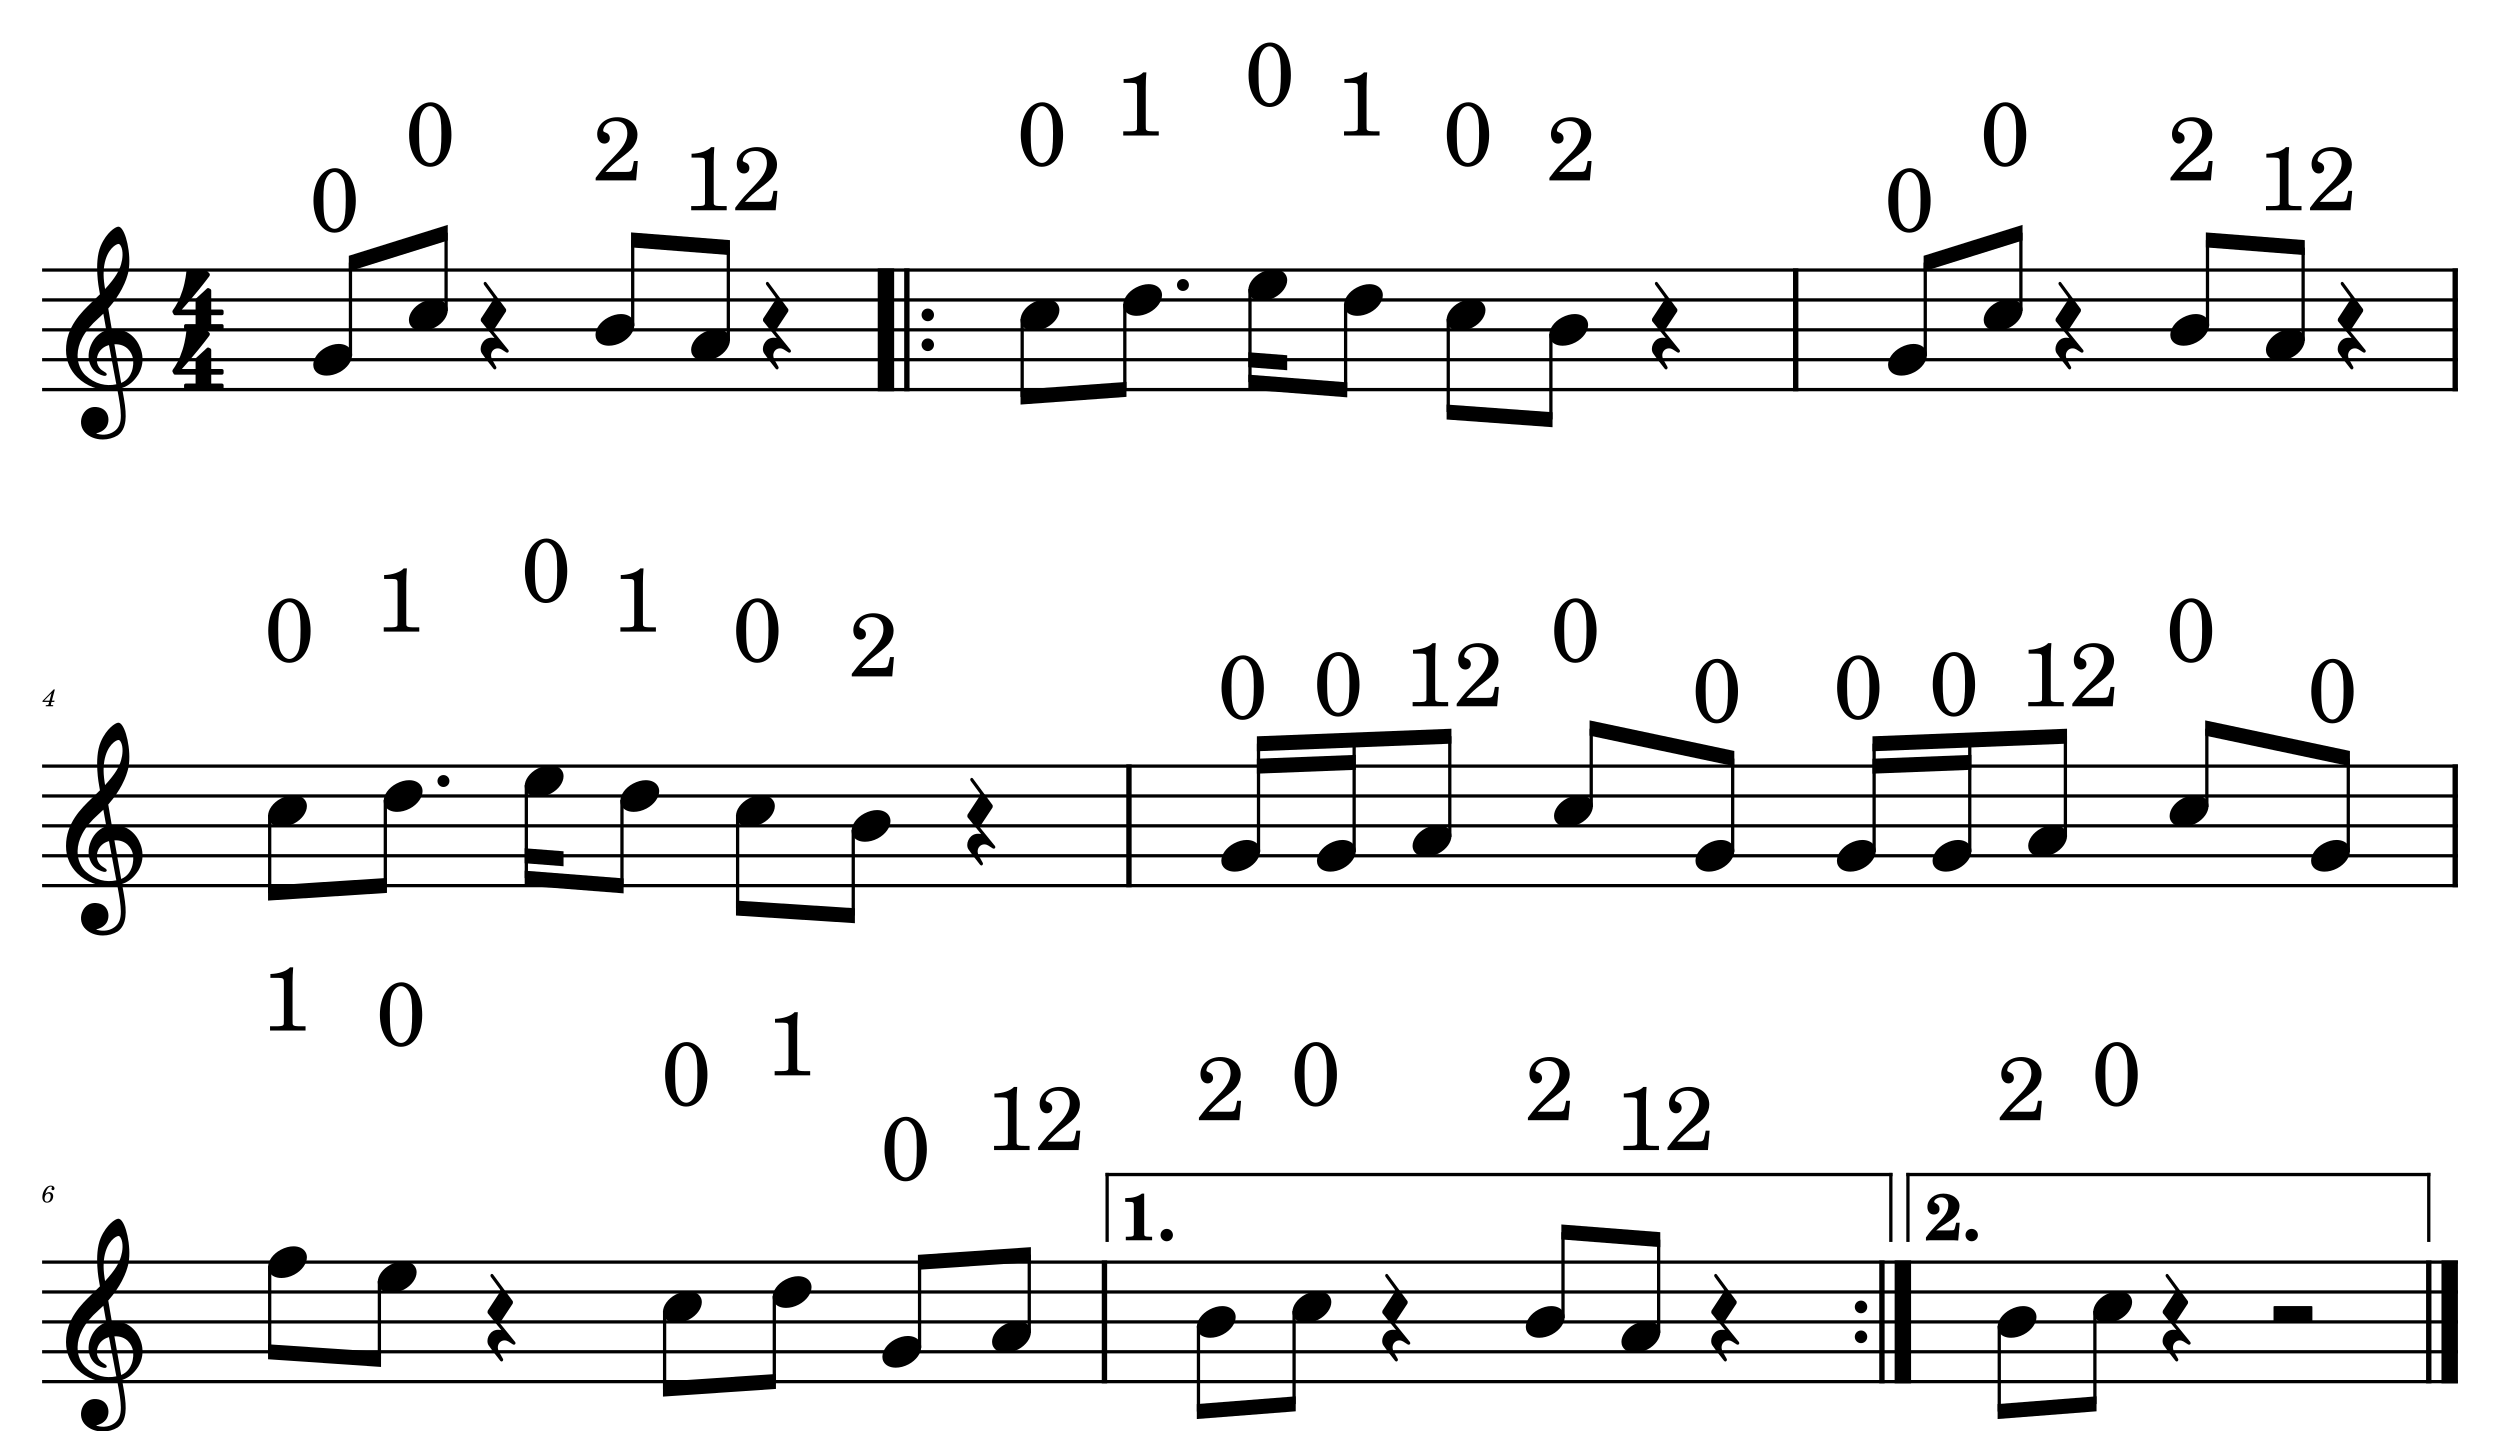 <?xml version="1.0" encoding="UTF-8" standalone="no"?>
<svg width="4208.47px" height="2409.45px" viewBox="0 0 4208.47 2409.45"
 xmlns="http://www.w3.org/2000/svg" xmlns:xlink="http://www.w3.org/1999/xlink" version="1.2" baseProfile="tiny">
<title>PETE</title>
<desc>Generated by MuseScore 3.6.2</desc>
<polyline class="StaffLines" fill="none" stroke="#000000" stroke-width="5.53" stroke-linejoin="bevel" points="70.866,454.598 4137.61,454.598"/>
<polyline class="StaffLines" fill="none" stroke="#000000" stroke-width="5.53" stroke-linejoin="bevel" points="70.866,504.913 4137.61,504.913"/>
<polyline class="StaffLines" fill="none" stroke="#000000" stroke-width="5.53" stroke-linejoin="bevel" points="70.866,555.228 4137.61,555.228"/>
<polyline class="StaffLines" fill="none" stroke="#000000" stroke-width="5.53" stroke-linejoin="bevel" points="70.866,605.543 4137.61,605.543"/>
<polyline class="StaffLines" fill="none" stroke="#000000" stroke-width="5.53" stroke-linejoin="bevel" points="70.866,655.858 4137.61,655.858"/>
<polyline class="StaffLines" fill="none" stroke="#000000" stroke-width="5.53" stroke-linejoin="bevel" points="70.866,1289.6 4137.61,1289.6"/>
<polyline class="StaffLines" fill="none" stroke="#000000" stroke-width="5.53" stroke-linejoin="bevel" points="70.866,1339.92 4137.61,1339.92"/>
<polyline class="StaffLines" fill="none" stroke="#000000" stroke-width="5.53" stroke-linejoin="bevel" points="70.866,1390.23 4137.61,1390.23"/>
<polyline class="StaffLines" fill="none" stroke="#000000" stroke-width="5.53" stroke-linejoin="bevel" points="70.866,1440.55 4137.61,1440.55"/>
<polyline class="StaffLines" fill="none" stroke="#000000" stroke-width="5.53" stroke-linejoin="bevel" points="70.866,1490.86 4137.61,1490.86"/>
<polyline class="StaffLines" fill="none" stroke="#000000" stroke-width="5.53" stroke-linejoin="bevel" points="70.866,2124.6 4137.61,2124.6"/>
<polyline class="StaffLines" fill="none" stroke="#000000" stroke-width="5.53" stroke-linejoin="bevel" points="70.866,2174.92 4137.61,2174.92"/>
<polyline class="StaffLines" fill="none" stroke="#000000" stroke-width="5.53" stroke-linejoin="bevel" points="70.866,2225.23 4137.61,2225.23"/>
<polyline class="StaffLines" fill="none" stroke="#000000" stroke-width="5.53" stroke-linejoin="bevel" points="70.866,2275.55 4137.61,2275.55"/>
<polyline class="StaffLines" fill="none" stroke="#000000" stroke-width="5.53" stroke-linejoin="bevel" points="70.866,2325.86 4137.61,2325.86"/>
<path class="MeasureNumber" d="M92.35,1160.66 L90.178,1160.66 L71.553,1179.94 L71.553,1181.61 L82.819,1181.61 L82.178,1184.05 C81.663,1186.05 81.632,1186.17 81.257,1186.53 C80.866,1186.92 80.022,1187.1 77.897,1187.1 L77.178,1187.1 L76.944,1188.97 L89.382,1188.97 L89.585,1187.1 L88.866,1187.1 C86.225,1187.1 85.663,1186.89 85.663,1186.02 C85.663,1185.69 85.741,1185.3 86.069,1184.05 L86.741,1181.61 L91.303,1181.61 L91.897,1179.45 L87.303,1179.45 L92.35,1160.66 M83.428,1179.45 L74.46,1179.45 L86.819,1166.74 L83.428,1179.45 "/>
<path class="MeasureNumber" d="M76.178,2010.58 C76.866,2007.05 77.663,2004.86 79.178,2002.18 C80.991,1999.02 83.147,1997.41 85.538,1997.41 C86.788,1997.41 87.538,1997.89 87.538,1998.66 C87.538,1998.94 87.46,1999.1 87.178,1999.61 C86.819,2000.3 86.663,2000.77 86.663,2001.38 C86.663,2002.66 87.616,2003.53 88.975,2003.53 C90.616,2003.53 91.741,2002.33 91.741,2000.53 C91.741,1997.82 89.178,1995.82 85.616,1995.82 C81.866,1995.82 78.507,1997.82 75.788,2001.66 C72.991,2005.61 71.303,2010.69 71.303,2015.13 C71.303,2021.02 74.225,2024.57 79.1,2024.57 C82.1,2024.57 84.788,2023.38 86.71,2021.25 C88.46,2019.25 89.538,2016.38 89.538,2013.74 C89.538,2009.66 86.788,2006.82 82.788,2006.82 C79.991,2006.82 77.819,2008.02 76.178,2010.58 M81.507,2009.13 C83.991,2009.13 85.35,2010.85 85.35,2013.97 C85.35,2019.05 82.663,2022.93 79.1,2022.93 C76.538,2022.93 75.022,2021.05 75.022,2017.85 C75.022,2012.85 77.788,2009.13 81.507,2009.13"/>
<polyline class="BarLine" fill="none" stroke="#000000" stroke-width="27.67" stroke-linejoin="bevel" points="1491.38,451.831 1491.38,658.625"/>
<polyline class="BarLine" fill="none" stroke="#000000" stroke-width="9.06" stroke-linejoin="bevel" points="1526.6,451.831 1526.6,658.625"/>
<path class="BarLine" transform="matrix(2.013,0,0,2.013,1551.35,530.071)" d="M10.406,0 C10.406,-2.906 8.094,-5.297 5.203,-5.297 C2.297,-5.297 0,-2.906 0,0 C0,2.906 2.297,5.297 5.203,5.297 C8.094,5.297 10.406,2.906 10.406,0"/>
<path class="BarLine" transform="matrix(2.013,0,0,2.013,1551.35,580.386)" d="M10.406,0 C10.406,-2.906 8.094,-5.297 5.203,-5.297 C2.297,-5.297 0,-2.906 0,0 C0,2.906 2.297,5.297 5.203,5.297 C8.094,5.297 10.406,2.906 10.406,0"/>
<polyline class="BarLine" fill="none" stroke="#000000" stroke-width="9.06" stroke-linejoin="bevel" points="3022.86,451.831 3022.86,658.625"/>
<polyline class="BarLine" fill="none" stroke="#000000" stroke-width="9.06" stroke-linejoin="bevel" points="4133.08,451.831 4133.08,658.625"/>
<polyline class="BarLine" fill="none" stroke="#000000" stroke-width="9.06" stroke-linejoin="bevel" points="1900.46,1286.83 1900.46,1493.63"/>
<polyline class="BarLine" fill="none" stroke="#000000" stroke-width="9.06" stroke-linejoin="bevel" points="4133.08,1286.83 4133.08,1493.63"/>
<polyline class="BarLine" fill="none" stroke="#000000" stroke-width="9.06" stroke-linejoin="bevel" points="1859.22,2121.83 1859.22,2328.63"/>
<path class="BarLine" transform="matrix(2.013,0,0,2.013,3122.34,2200.07)" d="M10.406,0 C10.406,-2.906 8.094,-5.297 5.203,-5.297 C2.297,-5.297 0,-2.906 0,0 C0,2.906 2.297,5.297 5.203,5.297 C8.094,5.297 10.406,2.906 10.406,0"/>
<path class="BarLine" transform="matrix(2.013,0,0,2.013,3122.34,2250.39)" d="M10.406,0 C10.406,-2.906 8.094,-5.297 5.203,-5.297 C2.297,-5.297 0,-2.906 0,0 C0,2.906 2.297,5.297 5.203,5.297 C8.094,5.297 10.406,2.906 10.406,0"/>
<polyline class="BarLine" fill="none" stroke="#000000" stroke-width="9.06" stroke-linejoin="bevel" points="3168.02,2121.83 3168.02,2328.63"/>
<polyline class="BarLine" fill="none" stroke="#000000" stroke-width="27.67" stroke-linejoin="bevel" points="3203.24,2121.83 3203.24,2328.63"/>
<polyline class="BarLine" fill="none" stroke="#000000" stroke-width="9.06" stroke-linejoin="bevel" points="4088.55,2121.83 4088.55,2328.63"/>
<polyline class="BarLine" fill="none" stroke="#000000" stroke-width="27.67" stroke-linejoin="bevel" points="4123.77,2121.83 4123.77,2328.63"/>
<polyline class="Stem" fill="none" stroke="#000000" stroke-width="5.53" stroke-linejoin="bevel" points="589.959,599.103 589.959,442.02"/>
<polyline class="Stem" fill="none" stroke="#000000" stroke-width="5.53" stroke-linejoin="bevel" points="750.951,523.63 750.951,391.705"/>
<polyline class="Stem" fill="none" stroke="#000000" stroke-width="5.53" stroke-linejoin="bevel" points="1065.07,548.788 1065.07,404.283"/>
<polyline class="Stem" fill="none" stroke="#000000" stroke-width="5.53" stroke-linejoin="bevel" points="1226.06,573.945 1226.06,416.862"/>
<polyline class="Stem" fill="none" stroke="#000000" stroke-width="5.53" stroke-linejoin="bevel" points="1720.73,536.833 1720.73,668.437"/>
<polyline class="Stem" fill="none" stroke="#000000" stroke-width="5.53" stroke-linejoin="bevel" points="1893.51,511.676 1893.51,655.858"/>
<polyline class="Stem" fill="none" stroke="#000000" stroke-width="5.53" stroke-linejoin="bevel" points="2104.2,486.518 2104.2,643.279"/>
<polyline class="Stem" fill="none" stroke="#000000" stroke-width="5.53" stroke-linejoin="bevel" points="2265.19,511.676 2265.19,655.858"/>
<polyline class="Stem" fill="none" stroke="#000000" stroke-width="5.53" stroke-linejoin="bevel" points="2437.97,536.833 2437.97,693.594"/>
<polyline class="Stem" fill="none" stroke="#000000" stroke-width="5.53" stroke-linejoin="bevel" points="2610.75,561.991 2610.75,706.173"/>
<polyline class="Stem" fill="none" stroke="#000000" stroke-width="5.53" stroke-linejoin="bevel" points="3240.96,599.103 3240.96,442.02"/>
<polyline class="Stem" fill="none" stroke="#000000" stroke-width="5.53" stroke-linejoin="bevel" points="3401.95,523.63 3401.95,391.705"/>
<polyline class="Stem" fill="none" stroke="#000000" stroke-width="5.53" stroke-linejoin="bevel" points="3716.07,548.788 3716.07,404.283"/>
<polyline class="Stem" fill="none" stroke="#000000" stroke-width="5.53" stroke-linejoin="bevel" points="3877.06,573.945 3877.06,416.862"/>
<polyline class="Stem" fill="none" stroke="#000000" stroke-width="5.53" stroke-linejoin="bevel" points="453.983,1371.83 453.983,1503.44"/>
<polyline class="Stem" fill="none" stroke="#000000" stroke-width="5.53" stroke-linejoin="bevel" points="648.653,1346.68 648.653,1490.86"/>
<polyline class="Stem" fill="none" stroke="#000000" stroke-width="5.53" stroke-linejoin="bevel" points="886.027,1321.52 886.027,1478.28"/>
<polyline class="Stem" fill="none" stroke="#000000" stroke-width="5.53" stroke-linejoin="bevel" points="1047.02,1346.68 1047.02,1490.86"/>
<polyline class="Stem" fill="none" stroke="#000000" stroke-width="5.53" stroke-linejoin="bevel" points="1241.69,1371.83 1241.69,1528.6"/>
<polyline class="Stem" fill="none" stroke="#000000" stroke-width="5.53" stroke-linejoin="bevel" points="1436.36,1396.99 1436.36,1541.17"/>
<polyline class="Stem" fill="none" stroke="#000000" stroke-width="5.53" stroke-linejoin="bevel" points="2118.56,1434.1 2118.56,1251.86"/>
<polyline class="Stem" fill="none" stroke="#000000" stroke-width="5.53" stroke-linejoin="bevel" points="2279.56,1434.1 2279.56,1245.57"/>
<polyline class="Stem" fill="none" stroke="#000000" stroke-width="5.53" stroke-linejoin="bevel" points="2440.55,1408.95 2440.55,1239.29"/>
<polyline class="Stem" fill="none" stroke="#000000" stroke-width="5.53" stroke-linejoin="bevel" points="2678.65,1358.63 2678.65,1226.71"/>
<polyline class="Stem" fill="none" stroke="#000000" stroke-width="5.53" stroke-linejoin="bevel" points="2916.76,1434.1 2916.76,1277.02"/>
<polyline class="Stem" fill="none" stroke="#000000" stroke-width="5.53" stroke-linejoin="bevel" points="3154.87,1434.1 3154.87,1251.86"/>
<polyline class="Stem" fill="none" stroke="#000000" stroke-width="5.53" stroke-linejoin="bevel" points="3315.86,1434.1 3315.86,1245.57"/>
<polyline class="Stem" fill="none" stroke="#000000" stroke-width="5.53" stroke-linejoin="bevel" points="3476.85,1408.95 3476.85,1239.29"/>
<polyline class="Stem" fill="none" stroke="#000000" stroke-width="5.53" stroke-linejoin="bevel" points="3714.96,1358.63 3714.96,1226.71"/>
<polyline class="Stem" fill="none" stroke="#000000" stroke-width="5.53" stroke-linejoin="bevel" points="3953.07,1434.1 3953.07,1277.02"/>
<polyline class="Stem" fill="none" stroke="#000000" stroke-width="5.53" stroke-linejoin="bevel" points="453.983,2131.36 453.983,2275.55"/>
<polyline class="Stem" fill="none" stroke="#000000" stroke-width="5.53" stroke-linejoin="bevel" points="638.651,2156.52 638.651,2288.13"/>
<polyline class="Stem" fill="none" stroke="#000000" stroke-width="5.53" stroke-linejoin="bevel" points="1118.79,2206.84 1118.79,2338.44"/>
<polyline class="Stem" fill="none" stroke="#000000" stroke-width="5.53" stroke-linejoin="bevel" points="1303.46,2181.68 1303.46,2325.86"/>
<polyline class="Stem" fill="none" stroke="#000000" stroke-width="5.53" stroke-linejoin="bevel" points="1547.98,2269.11 1547.98,2124.6"/>
<polyline class="Stem" fill="none" stroke="#000000" stroke-width="5.53" stroke-linejoin="bevel" points="1732.65,2243.95 1732.65,2112.02"/>
<polyline class="Stem" fill="none" stroke="#000000" stroke-width="5.53" stroke-linejoin="bevel" points="2017.46,2231.99 2017.46,2376.18"/>
<polyline class="Stem" fill="none" stroke="#000000" stroke-width="5.53" stroke-linejoin="bevel" points="2178.45,2206.84 2178.45,2363.6"/>
<polyline class="Stem" fill="none" stroke="#000000" stroke-width="5.53" stroke-linejoin="bevel" points="2631.14,2218.79 2631.14,2074.29"/>
<polyline class="Stem" fill="none" stroke="#000000" stroke-width="5.53" stroke-linejoin="bevel" points="2792.13,2243.95 2792.13,2086.87"/>
<polyline class="Stem" fill="none" stroke="#000000" stroke-width="5.53" stroke-linejoin="bevel" points="3365.53,2231.99 3365.53,2376.18"/>
<polyline class="Stem" fill="none" stroke="#000000" stroke-width="5.53" stroke-linejoin="bevel" points="3526.52,2206.84 3526.52,2363.6"/>
<path class="Note" transform="matrix(2.013,0,0,2.013,527.333,605.543)" d="M31.5,-8.094 C29.703,-11.406 25.906,-13.203 21.297,-13.203 C17.906,-13.203 14.203,-12.203 10.594,-10.297 C4,-6.797 0,-0.906 0,4.203 C0,5.594 0.297,7 1,8.297 C2.797,11.594 6.594,13.297 11.203,13.297 C14.594,13.297 18.297,12.406 21.906,10.5 C28.5,7 32.5,1.094 32.5,-4 C32.5,-5.406 32.203,-6.797 31.5,-8.094"/>
<path class="Note" transform="matrix(2.013,0,0,2.013,688.325,530.071)" d="M31.5,-8.094 C29.703,-11.406 25.906,-13.203 21.297,-13.203 C17.906,-13.203 14.203,-12.203 10.594,-10.297 C4,-6.797 0,-0.906 0,4.203 C0,5.594 0.297,7 1,8.297 C2.797,11.594 6.594,13.297 11.203,13.297 C14.594,13.297 18.297,12.406 21.906,10.5 C28.5,7 32.5,1.094 32.5,-4 C32.5,-5.406 32.203,-6.797 31.5,-8.094"/>
<path class="Note" transform="matrix(2.013,0,0,2.013,1002.44,555.228)" d="M31.5,-8.094 C29.703,-11.406 25.906,-13.203 21.297,-13.203 C17.906,-13.203 14.203,-12.203 10.594,-10.297 C4,-6.797 0,-0.906 0,4.203 C0,5.594 0.297,7 1,8.297 C2.797,11.594 6.594,13.297 11.203,13.297 C14.594,13.297 18.297,12.406 21.906,10.5 C28.5,7 32.5,1.094 32.5,-4 C32.5,-5.406 32.203,-6.797 31.5,-8.094"/>
<path class="Note" transform="matrix(2.013,0,0,2.013,1163.43,580.386)" d="M31.5,-8.094 C29.703,-11.406 25.906,-13.203 21.297,-13.203 C17.906,-13.203 14.203,-12.203 10.594,-10.297 C4,-6.797 0,-0.906 0,4.203 C0,5.594 0.297,7 1,8.297 C2.797,11.594 6.594,13.297 11.203,13.297 C14.594,13.297 18.297,12.406 21.906,10.5 C28.5,7 32.5,1.094 32.5,-4 C32.5,-5.406 32.203,-6.797 31.5,-8.094"/>
<path class="Note" transform="matrix(2.013,0,0,2.013,1717.97,530.071)" d="M31.5,-8.094 C29.703,-11.406 25.906,-13.203 21.297,-13.203 C17.906,-13.203 14.203,-12.203 10.594,-10.297 C4,-6.797 0,-0.906 0,4.203 C0,5.594 0.297,7 1,8.297 C2.797,11.594 6.594,13.297 11.203,13.297 C14.594,13.297 18.297,12.406 21.906,10.5 C28.5,7 32.5,1.094 32.5,-4 C32.5,-5.406 32.203,-6.797 31.5,-8.094"/>
<path class="Note" transform="matrix(2.013,0,0,2.013,1890.75,504.913)" d="M31.5,-8.094 C29.703,-11.406 25.906,-13.203 21.297,-13.203 C17.906,-13.203 14.203,-12.203 10.594,-10.297 C4,-6.797 0,-0.906 0,4.203 C0,5.594 0.297,7 1,8.297 C2.797,11.594 6.594,13.297 11.203,13.297 C14.594,13.297 18.297,12.406 21.906,10.5 C28.5,7 32.5,1.094 32.5,-4 C32.5,-5.406 32.203,-6.797 31.5,-8.094"/>
<path class="Note" transform="matrix(2.013,0,0,2.013,2101.43,479.756)" d="M31.5,-8.094 C29.703,-11.406 25.906,-13.203 21.297,-13.203 C17.906,-13.203 14.203,-12.203 10.594,-10.297 C4,-6.797 0,-0.906 0,4.203 C0,5.594 0.297,7 1,8.297 C2.797,11.594 6.594,13.297 11.203,13.297 C14.594,13.297 18.297,12.406 21.906,10.5 C28.5,7 32.5,1.094 32.5,-4 C32.5,-5.406 32.203,-6.797 31.5,-8.094"/>
<path class="Note" transform="matrix(2.013,0,0,2.013,2262.42,504.913)" d="M31.5,-8.094 C29.703,-11.406 25.906,-13.203 21.297,-13.203 C17.906,-13.203 14.203,-12.203 10.594,-10.297 C4,-6.797 0,-0.906 0,4.203 C0,5.594 0.297,7 1,8.297 C2.797,11.594 6.594,13.297 11.203,13.297 C14.594,13.297 18.297,12.406 21.906,10.5 C28.5,7 32.5,1.094 32.5,-4 C32.5,-5.406 32.203,-6.797 31.5,-8.094"/>
<path class="Note" transform="matrix(2.013,0,0,2.013,2435.2,530.071)" d="M31.5,-8.094 C29.703,-11.406 25.906,-13.203 21.297,-13.203 C17.906,-13.203 14.203,-12.203 10.594,-10.297 C4,-6.797 0,-0.906 0,4.203 C0,5.594 0.297,7 1,8.297 C2.797,11.594 6.594,13.297 11.203,13.297 C14.594,13.297 18.297,12.406 21.906,10.5 C28.5,7 32.5,1.094 32.5,-4 C32.5,-5.406 32.203,-6.797 31.5,-8.094"/>
<path class="Note" transform="matrix(2.013,0,0,2.013,2607.98,555.228)" d="M31.5,-8.094 C29.703,-11.406 25.906,-13.203 21.297,-13.203 C17.906,-13.203 14.203,-12.203 10.594,-10.297 C4,-6.797 0,-0.906 0,4.203 C0,5.594 0.297,7 1,8.297 C2.797,11.594 6.594,13.297 11.203,13.297 C14.594,13.297 18.297,12.406 21.906,10.5 C28.5,7 32.5,1.094 32.5,-4 C32.5,-5.406 32.203,-6.797 31.5,-8.094"/>
<path class="Note" transform="matrix(2.013,0,0,2.013,3178.34,605.543)" d="M31.5,-8.094 C29.703,-11.406 25.906,-13.203 21.297,-13.203 C17.906,-13.203 14.203,-12.203 10.594,-10.297 C4,-6.797 0,-0.906 0,4.203 C0,5.594 0.297,7 1,8.297 C2.797,11.594 6.594,13.297 11.203,13.297 C14.594,13.297 18.297,12.406 21.906,10.5 C28.5,7 32.5,1.094 32.5,-4 C32.5,-5.406 32.203,-6.797 31.5,-8.094"/>
<path class="Note" transform="matrix(2.013,0,0,2.013,3339.33,530.071)" d="M31.5,-8.094 C29.703,-11.406 25.906,-13.203 21.297,-13.203 C17.906,-13.203 14.203,-12.203 10.594,-10.297 C4,-6.797 0,-0.906 0,4.203 C0,5.594 0.297,7 1,8.297 C2.797,11.594 6.594,13.297 11.203,13.297 C14.594,13.297 18.297,12.406 21.906,10.5 C28.5,7 32.5,1.094 32.5,-4 C32.5,-5.406 32.203,-6.797 31.5,-8.094"/>
<path class="Note" transform="matrix(2.013,0,0,2.013,3653.44,555.228)" d="M31.5,-8.094 C29.703,-11.406 25.906,-13.203 21.297,-13.203 C17.906,-13.203 14.203,-12.203 10.594,-10.297 C4,-6.797 0,-0.906 0,4.203 C0,5.594 0.297,7 1,8.297 C2.797,11.594 6.594,13.297 11.203,13.297 C14.594,13.297 18.297,12.406 21.906,10.5 C28.5,7 32.5,1.094 32.5,-4 C32.5,-5.406 32.203,-6.797 31.5,-8.094"/>
<path class="Note" transform="matrix(2.013,0,0,2.013,3814.43,580.386)" d="M31.5,-8.094 C29.703,-11.406 25.906,-13.203 21.297,-13.203 C17.906,-13.203 14.203,-12.203 10.594,-10.297 C4,-6.797 0,-0.906 0,4.203 C0,5.594 0.297,7 1,8.297 C2.797,11.594 6.594,13.297 11.203,13.297 C14.594,13.297 18.297,12.406 21.906,10.5 C28.5,7 32.5,1.094 32.5,-4 C32.5,-5.406 32.203,-6.797 31.5,-8.094"/>
<path class="Note" transform="matrix(2.013,0,0,2.013,451.216,1365.07)" d="M31.5,-8.094 C29.703,-11.406 25.906,-13.203 21.297,-13.203 C17.906,-13.203 14.203,-12.203 10.594,-10.297 C4,-6.797 0,-0.906 0,4.203 C0,5.594 0.297,7 1,8.297 C2.797,11.594 6.594,13.297 11.203,13.297 C14.594,13.297 18.297,12.406 21.906,10.5 C28.5,7 32.5,1.094 32.5,-4 C32.5,-5.406 32.203,-6.797 31.5,-8.094"/>
<path class="Note" transform="matrix(2.013,0,0,2.013,645.886,1339.92)" d="M31.5,-8.094 C29.703,-11.406 25.906,-13.203 21.297,-13.203 C17.906,-13.203 14.203,-12.203 10.594,-10.297 C4,-6.797 0,-0.906 0,4.203 C0,5.594 0.297,7 1,8.297 C2.797,11.594 6.594,13.297 11.203,13.297 C14.594,13.297 18.297,12.406 21.906,10.5 C28.5,7 32.5,1.094 32.5,-4 C32.5,-5.406 32.203,-6.797 31.5,-8.094"/>
<path class="Note" transform="matrix(2.013,0,0,2.013,883.26,1314.76)" d="M31.5,-8.094 C29.703,-11.406 25.906,-13.203 21.297,-13.203 C17.906,-13.203 14.203,-12.203 10.594,-10.297 C4,-6.797 0,-0.906 0,4.203 C0,5.594 0.297,7 1,8.297 C2.797,11.594 6.594,13.297 11.203,13.297 C14.594,13.297 18.297,12.406 21.906,10.5 C28.5,7 32.5,1.094 32.5,-4 C32.5,-5.406 32.203,-6.797 31.5,-8.094"/>
<path class="Note" transform="matrix(2.013,0,0,2.013,1044.25,1339.92)" d="M31.5,-8.094 C29.703,-11.406 25.906,-13.203 21.297,-13.203 C17.906,-13.203 14.203,-12.203 10.594,-10.297 C4,-6.797 0,-0.906 0,4.203 C0,5.594 0.297,7 1,8.297 C2.797,11.594 6.594,13.297 11.203,13.297 C14.594,13.297 18.297,12.406 21.906,10.5 C28.5,7 32.5,1.094 32.5,-4 C32.5,-5.406 32.203,-6.797 31.5,-8.094"/>
<path class="Note" transform="matrix(2.013,0,0,2.013,1238.92,1365.07)" d="M31.5,-8.094 C29.703,-11.406 25.906,-13.203 21.297,-13.203 C17.906,-13.203 14.203,-12.203 10.594,-10.297 C4,-6.797 0,-0.906 0,4.203 C0,5.594 0.297,7 1,8.297 C2.797,11.594 6.594,13.297 11.203,13.297 C14.594,13.297 18.297,12.406 21.906,10.5 C28.5,7 32.5,1.094 32.5,-4 C32.5,-5.406 32.203,-6.797 31.5,-8.094"/>
<path class="Note" transform="matrix(2.013,0,0,2.013,1433.59,1390.23)" d="M31.5,-8.094 C29.703,-11.406 25.906,-13.203 21.297,-13.203 C17.906,-13.203 14.203,-12.203 10.594,-10.297 C4,-6.797 0,-0.906 0,4.203 C0,5.594 0.297,7 1,8.297 C2.797,11.594 6.594,13.297 11.203,13.297 C14.594,13.297 18.297,12.406 21.906,10.5 C28.5,7 32.5,1.094 32.5,-4 C32.5,-5.406 32.203,-6.797 31.5,-8.094"/>
<path class="Note" transform="matrix(2.013,0,0,2.013,2055.94,1440.55)" d="M31.5,-8.094 C29.703,-11.406 25.906,-13.203 21.297,-13.203 C17.906,-13.203 14.203,-12.203 10.594,-10.297 C4,-6.797 0,-0.906 0,4.203 C0,5.594 0.297,7 1,8.297 C2.797,11.594 6.594,13.297 11.203,13.297 C14.594,13.297 18.297,12.406 21.906,10.5 C28.5,7 32.5,1.094 32.5,-4 C32.5,-5.406 32.203,-6.797 31.5,-8.094"/>
<path class="Note" transform="matrix(2.013,0,0,2.013,2216.93,1440.55)" d="M31.5,-8.094 C29.703,-11.406 25.906,-13.203 21.297,-13.203 C17.906,-13.203 14.203,-12.203 10.594,-10.297 C4,-6.797 0,-0.906 0,4.203 C0,5.594 0.297,7 1,8.297 C2.797,11.594 6.594,13.297 11.203,13.297 C14.594,13.297 18.297,12.406 21.906,10.5 C28.5,7 32.5,1.094 32.5,-4 C32.5,-5.406 32.203,-6.797 31.5,-8.094"/>
<path class="Note" transform="matrix(2.013,0,0,2.013,2377.92,1415.39)" d="M31.5,-8.094 C29.703,-11.406 25.906,-13.203 21.297,-13.203 C17.906,-13.203 14.203,-12.203 10.594,-10.297 C4,-6.797 0,-0.906 0,4.203 C0,5.594 0.297,7 1,8.297 C2.797,11.594 6.594,13.297 11.203,13.297 C14.594,13.297 18.297,12.406 21.906,10.5 C28.5,7 32.5,1.094 32.5,-4 C32.5,-5.406 32.203,-6.797 31.5,-8.094"/>
<path class="Note" transform="matrix(2.013,0,0,2.013,2616.03,1365.07)" d="M31.5,-8.094 C29.703,-11.406 25.906,-13.203 21.297,-13.203 C17.906,-13.203 14.203,-12.203 10.594,-10.297 C4,-6.797 0,-0.906 0,4.203 C0,5.594 0.297,7 1,8.297 C2.797,11.594 6.594,13.297 11.203,13.297 C14.594,13.297 18.297,12.406 21.906,10.5 C28.5,7 32.5,1.094 32.5,-4 C32.5,-5.406 32.203,-6.797 31.5,-8.094"/>
<path class="Note" transform="matrix(2.013,0,0,2.013,2854.14,1440.55)" d="M31.5,-8.094 C29.703,-11.406 25.906,-13.203 21.297,-13.203 C17.906,-13.203 14.203,-12.203 10.594,-10.297 C4,-6.797 0,-0.906 0,4.203 C0,5.594 0.297,7 1,8.297 C2.797,11.594 6.594,13.297 11.203,13.297 C14.594,13.297 18.297,12.406 21.906,10.5 C28.5,7 32.5,1.094 32.5,-4 C32.5,-5.406 32.203,-6.797 31.5,-8.094"/>
<path class="Note" transform="matrix(2.013,0,0,2.013,3092.24,1440.55)" d="M31.5,-8.094 C29.703,-11.406 25.906,-13.203 21.297,-13.203 C17.906,-13.203 14.203,-12.203 10.594,-10.297 C4,-6.797 0,-0.906 0,4.203 C0,5.594 0.297,7 1,8.297 C2.797,11.594 6.594,13.297 11.203,13.297 C14.594,13.297 18.297,12.406 21.906,10.5 C28.5,7 32.5,1.094 32.5,-4 C32.5,-5.406 32.203,-6.797 31.5,-8.094"/>
<path class="Note" transform="matrix(2.013,0,0,2.013,3253.24,1440.55)" d="M31.5,-8.094 C29.703,-11.406 25.906,-13.203 21.297,-13.203 C17.906,-13.203 14.203,-12.203 10.594,-10.297 C4,-6.797 0,-0.906 0,4.203 C0,5.594 0.297,7 1,8.297 C2.797,11.594 6.594,13.297 11.203,13.297 C14.594,13.297 18.297,12.406 21.906,10.5 C28.5,7 32.5,1.094 32.5,-4 C32.5,-5.406 32.203,-6.797 31.5,-8.094"/>
<path class="Note" transform="matrix(2.013,0,0,2.013,3414.23,1415.39)" d="M31.5,-8.094 C29.703,-11.406 25.906,-13.203 21.297,-13.203 C17.906,-13.203 14.203,-12.203 10.594,-10.297 C4,-6.797 0,-0.906 0,4.203 C0,5.594 0.297,7 1,8.297 C2.797,11.594 6.594,13.297 11.203,13.297 C14.594,13.297 18.297,12.406 21.906,10.5 C28.5,7 32.5,1.094 32.5,-4 C32.5,-5.406 32.203,-6.797 31.5,-8.094"/>
<path class="Note" transform="matrix(2.013,0,0,2.013,3652.33,1365.07)" d="M31.5,-8.094 C29.703,-11.406 25.906,-13.203 21.297,-13.203 C17.906,-13.203 14.203,-12.203 10.594,-10.297 C4,-6.797 0,-0.906 0,4.203 C0,5.594 0.297,7 1,8.297 C2.797,11.594 6.594,13.297 11.203,13.297 C14.594,13.297 18.297,12.406 21.906,10.5 C28.5,7 32.5,1.094 32.5,-4 C32.5,-5.406 32.203,-6.797 31.5,-8.094"/>
<path class="Note" transform="matrix(2.013,0,0,2.013,3890.44,1440.55)" d="M31.5,-8.094 C29.703,-11.406 25.906,-13.203 21.297,-13.203 C17.906,-13.203 14.203,-12.203 10.594,-10.297 C4,-6.797 0,-0.906 0,4.203 C0,5.594 0.297,7 1,8.297 C2.797,11.594 6.594,13.297 11.203,13.297 C14.594,13.297 18.297,12.406 21.906,10.5 C28.5,7 32.5,1.094 32.5,-4 C32.5,-5.406 32.203,-6.797 31.5,-8.094"/>
<path class="Note" transform="matrix(2.013,0,0,2.013,451.216,2124.6)" d="M31.5,-8.094 C29.703,-11.406 25.906,-13.203 21.297,-13.203 C17.906,-13.203 14.203,-12.203 10.594,-10.297 C4,-6.797 0,-0.906 0,4.203 C0,5.594 0.297,7 1,8.297 C2.797,11.594 6.594,13.297 11.203,13.297 C14.594,13.297 18.297,12.406 21.906,10.5 C28.5,7 32.5,1.094 32.5,-4 C32.5,-5.406 32.203,-6.797 31.5,-8.094"/>
<path class="Note" transform="matrix(2.013,0,0,2.013,635.884,2149.76)" d="M31.5,-8.094 C29.703,-11.406 25.906,-13.203 21.297,-13.203 C17.906,-13.203 14.203,-12.203 10.594,-10.297 C4,-6.797 0,-0.906 0,4.203 C0,5.594 0.297,7 1,8.297 C2.797,11.594 6.594,13.297 11.203,13.297 C14.594,13.297 18.297,12.406 21.906,10.5 C28.5,7 32.5,1.094 32.5,-4 C32.5,-5.406 32.203,-6.797 31.5,-8.094"/>
<path class="Note" transform="matrix(2.013,0,0,2.013,1116.02,2200.07)" d="M31.5,-8.094 C29.703,-11.406 25.906,-13.203 21.297,-13.203 C17.906,-13.203 14.203,-12.203 10.594,-10.297 C4,-6.797 0,-0.906 0,4.203 C0,5.594 0.297,7 1,8.297 C2.797,11.594 6.594,13.297 11.203,13.297 C14.594,13.297 18.297,12.406 21.906,10.5 C28.5,7 32.5,1.094 32.5,-4 C32.5,-5.406 32.203,-6.797 31.5,-8.094"/>
<path class="Note" transform="matrix(2.013,0,0,2.013,1300.69,2174.92)" d="M31.5,-8.094 C29.703,-11.406 25.906,-13.203 21.297,-13.203 C17.906,-13.203 14.203,-12.203 10.594,-10.297 C4,-6.797 0,-0.906 0,4.203 C0,5.594 0.297,7 1,8.297 C2.797,11.594 6.594,13.297 11.203,13.297 C14.594,13.297 18.297,12.406 21.906,10.5 C28.5,7 32.5,1.094 32.5,-4 C32.5,-5.406 32.203,-6.797 31.5,-8.094"/>
<path class="Note" transform="matrix(2.013,0,0,2.013,1485.36,2275.55)" d="M31.5,-8.094 C29.703,-11.406 25.906,-13.203 21.297,-13.203 C17.906,-13.203 14.203,-12.203 10.594,-10.297 C4,-6.797 0,-0.906 0,4.203 C0,5.594 0.297,7 1,8.297 C2.797,11.594 6.594,13.297 11.203,13.297 C14.594,13.297 18.297,12.406 21.906,10.5 C28.5,7 32.5,1.094 32.5,-4 C32.5,-5.406 32.203,-6.797 31.5,-8.094"/>
<path class="Note" transform="matrix(2.013,0,0,2.013,1670.02,2250.39)" d="M31.5,-8.094 C29.703,-11.406 25.906,-13.203 21.297,-13.203 C17.906,-13.203 14.203,-12.203 10.594,-10.297 C4,-6.797 0,-0.906 0,4.203 C0,5.594 0.297,7 1,8.297 C2.797,11.594 6.594,13.297 11.203,13.297 C14.594,13.297 18.297,12.406 21.906,10.5 C28.5,7 32.5,1.094 32.5,-4 C32.5,-5.406 32.203,-6.797 31.5,-8.094"/>
<path class="Note" transform="matrix(2.013,0,0,2.013,2014.69,2225.23)" d="M31.5,-8.094 C29.703,-11.406 25.906,-13.203 21.297,-13.203 C17.906,-13.203 14.203,-12.203 10.594,-10.297 C4,-6.797 0,-0.906 0,4.203 C0,5.594 0.297,7 1,8.297 C2.797,11.594 6.594,13.297 11.203,13.297 C14.594,13.297 18.297,12.406 21.906,10.5 C28.5,7 32.5,1.094 32.5,-4 C32.5,-5.406 32.203,-6.797 31.5,-8.094"/>
<path class="Note" transform="matrix(2.013,0,0,2.013,2175.69,2200.07)" d="M31.5,-8.094 C29.703,-11.406 25.906,-13.203 21.297,-13.203 C17.906,-13.203 14.203,-12.203 10.594,-10.297 C4,-6.797 0,-0.906 0,4.203 C0,5.594 0.297,7 1,8.297 C2.797,11.594 6.594,13.297 11.203,13.297 C14.594,13.297 18.297,12.406 21.906,10.5 C28.5,7 32.5,1.094 32.5,-4 C32.5,-5.406 32.203,-6.797 31.5,-8.094"/>
<path class="Note" transform="matrix(2.013,0,0,2.013,2568.52,2225.23)" d="M31.5,-8.094 C29.703,-11.406 25.906,-13.203 21.297,-13.203 C17.906,-13.203 14.203,-12.203 10.594,-10.297 C4,-6.797 0,-0.906 0,4.203 C0,5.594 0.297,7 1,8.297 C2.797,11.594 6.594,13.297 11.203,13.297 C14.594,13.297 18.297,12.406 21.906,10.5 C28.5,7 32.5,1.094 32.5,-4 C32.5,-5.406 32.203,-6.797 31.5,-8.094"/>
<path class="Note" transform="matrix(2.013,0,0,2.013,2729.51,2250.39)" d="M31.5,-8.094 C29.703,-11.406 25.906,-13.203 21.297,-13.203 C17.906,-13.203 14.203,-12.203 10.594,-10.297 C4,-6.797 0,-0.906 0,4.203 C0,5.594 0.297,7 1,8.297 C2.797,11.594 6.594,13.297 11.203,13.297 C14.594,13.297 18.297,12.406 21.906,10.5 C28.5,7 32.5,1.094 32.5,-4 C32.5,-5.406 32.203,-6.797 31.5,-8.094"/>
<path class="Note" transform="matrix(2.013,0,0,2.013,3362.76,2225.23)" d="M31.5,-8.094 C29.703,-11.406 25.906,-13.203 21.297,-13.203 C17.906,-13.203 14.203,-12.203 10.594,-10.297 C4,-6.797 0,-0.906 0,4.203 C0,5.594 0.297,7 1,8.297 C2.797,11.594 6.594,13.297 11.203,13.297 C14.594,13.297 18.297,12.406 21.906,10.5 C28.5,7 32.5,1.094 32.5,-4 C32.5,-5.406 32.203,-6.797 31.5,-8.094"/>
<path class="Note" transform="matrix(2.013,0,0,2.013,3523.75,2200.07)" d="M31.5,-8.094 C29.703,-11.406 25.906,-13.203 21.297,-13.203 C17.906,-13.203 14.203,-12.203 10.594,-10.297 C4,-6.797 0,-0.906 0,4.203 C0,5.594 0.297,7 1,8.297 C2.797,11.594 6.594,13.297 11.203,13.297 C14.594,13.297 18.297,12.406 21.906,10.5 C28.5,7 32.5,1.094 32.5,-4 C32.5,-5.406 32.203,-6.797 31.5,-8.094"/>
<path class="Clef" transform="matrix(2.013,0,0,2.013,111.118,605.543)" d="M63.359,-5.922 C62.125,-11.344 59.484,-15.172 58.703,-16.203 C55.516,-20.484 51.5,-23.328 46.812,-24.688 C43.703,-25.562 40.703,-25.688 38.281,-25.5 C37.234,-31.516 36.234,-37.391 35.328,-42.844 C40.781,-49.016 44.406,-54.812 46.688,-59.109 C50.156,-65.688 51.297,-70.266 51.359,-70.469 C53.078,-75.688 53.438,-83.391 52.328,-91.594 C51.328,-99.141 49.234,-105.859 46.875,-109.109 C45.859,-110.531 44.797,-111.266 43.766,-111.266 C42.547,-111.266 40.031,-110.031 37.141,-107.25 C34.844,-105.063 31.578,-101.172 29.016,-95.156 C26.016,-88.094 25.797,-78.609 26.156,-71.891 C26.531,-64.609 27.641,-58.922 27.656,-58.875 C27.672,-58.781 27.938,-57.281 28.375,-54.719 C28.156,-54.484 27.906,-54.266 27.656,-54.016 C26.625,-53.016 25.438,-51.891 24.047,-50.5 C23.188,-49.641 22.234,-48.734 21.234,-47.766 C12.797,-39.625 0,-27.297 0,-8.141 C0,-3.438 0.906,0.984 2.688,5 C4.266,8.594 6.562,11.875 9.5,14.75 C17.234,22.312 27.828,25.516 34.875,25.359 C37.828,25.281 40.469,25.047 42.859,24.594 C44.688,34.203 45.828,41.234 45.859,46.578 C45.906,53.094 44.25,57.078 40.359,59.844 C37.922,61.578 35.109,62.531 32.016,62.672 C29.422,62.797 27.156,62.328 25.734,61.922 L25.719,61.922 C25.719,61.922 25.438,61.828 25.422,61.641 C25.406,61.453 25.766,61.406 25.766,61.406 L25.797,61.406 C27.719,60.969 31.281,59.734 33.641,56.438 C35.438,53.906 36.312,49.281 34.469,45.344 C33.359,42.953 30.859,40 25.234,39.547 C22.734,39.344 20.469,39.859 18.469,41.062 C16.656,42.141 15.156,43.781 14.109,45.781 C11.656,50.484 12.109,56.219 15.234,60.062 C18.203,63.688 22.812,66 28.25,66.578 C29.109,66.672 29.953,66.703 30.797,66.703 C35.234,66.703 39.625,65.5 43.203,63.297 C46.859,60.719 48.984,56.734 49.656,51.109 C50.219,46.469 49.828,40.547 48.438,32.469 C48.078,30.375 47.531,27.344 46.875,23.594 C52.625,21.672 56.781,18.094 60.547,12.234 C63.844,6.5 64.781,0.391 63.359,-5.922 M29.141,20.297 C24.5,19.078 20.062,16.578 16.312,13.062 C15,11.844 13.125,9.672 11.656,6.281 C10.297,3.109 9.625,-0.328 9.688,-3.906 C9.75,-8.609 11.062,-13.438 13.562,-18.219 C16.484,-23.797 21.047,-29.328 27.109,-34.656 C28.562,-35.938 29.938,-37.219 31.219,-38.5 C31.984,-34.234 32.812,-29.547 33.688,-24.672 C29.844,-23.406 25.094,-20.25 21.984,-14.594 C18.438,-8.031 18.578,-2.5 19.312,0.984 C20.25,5.438 22.781,9.203 26.234,11.297 C27.172,11.859 31.297,13.984 33.141,13.406 C33.516,13.297 33.781,13.062 33.922,12.734 C34.438,11.562 33.406,10.922 31.859,9.969 C31.25,9.594 30.578,9.172 29.859,8.641 C26.531,6.156 25.078,1.703 26.156,-2.688 C26.734,-5.078 28.016,-7.25 29.859,-8.953 C31.516,-10.5 33.562,-11.594 35.938,-12.234 C37.984,-0.984 40.047,10.172 41.688,18.531 C41.812,19.219 41.953,19.891 42.078,20.562 C37.703,21.5 33.359,21.406 29.141,20.297 M40.469,-12.906 C50.812,-13.375 55.078,-5.938 55.969,-1.109 C56.438,1.438 56.438,5.875 54.891,10.094 C53.719,13.266 51.266,17.344 46.125,19.406 C46.062,18.984 45.984,18.547 45.906,18.125 C44.359,9.344 42.422,-1.656 40.469,-12.906 M33.141,-83.859 C34.922,-89.594 37.656,-92.844 39.656,-94.578 C41.406,-96.094 43.047,-96.812 43.969,-96.812 C44.109,-96.812 44.234,-96.781 44.328,-96.75 C44.797,-96.609 45.328,-96.047 45.797,-95.172 C48.109,-90.891 47.359,-84.172 46.016,-79.734 C44.391,-74.328 41.469,-68.719 32.672,-59.109 C32.5,-60.219 32.344,-61.266 32.188,-62.25 C30.938,-70.531 31.266,-77.812 33.141,-83.859"/>
<path class="Clef" transform="matrix(2.013,0,0,2.013,111.118,1440.55)" d="M63.359,-5.922 C62.125,-11.344 59.484,-15.172 58.703,-16.203 C55.516,-20.484 51.5,-23.328 46.812,-24.688 C43.703,-25.562 40.703,-25.688 38.281,-25.5 C37.234,-31.516 36.234,-37.391 35.328,-42.844 C40.781,-49.016 44.406,-54.812 46.688,-59.109 C50.156,-65.688 51.297,-70.266 51.359,-70.469 C53.078,-75.688 53.438,-83.391 52.328,-91.594 C51.328,-99.141 49.234,-105.859 46.875,-109.109 C45.859,-110.531 44.797,-111.266 43.766,-111.266 C42.547,-111.266 40.031,-110.031 37.141,-107.25 C34.844,-105.063 31.578,-101.172 29.016,-95.156 C26.016,-88.094 25.797,-78.609 26.156,-71.891 C26.531,-64.609 27.641,-58.922 27.656,-58.875 C27.672,-58.781 27.938,-57.281 28.375,-54.719 C28.156,-54.484 27.906,-54.266 27.656,-54.016 C26.625,-53.016 25.438,-51.891 24.047,-50.5 C23.188,-49.641 22.234,-48.734 21.234,-47.766 C12.797,-39.625 0,-27.297 0,-8.141 C0,-3.438 0.906,0.984 2.688,5 C4.266,8.594 6.562,11.875 9.5,14.75 C17.234,22.312 27.828,25.516 34.875,25.359 C37.828,25.281 40.469,25.047 42.859,24.594 C44.688,34.203 45.828,41.234 45.859,46.578 C45.906,53.094 44.25,57.078 40.359,59.844 C37.922,61.578 35.109,62.531 32.016,62.672 C29.422,62.797 27.156,62.328 25.734,61.922 L25.719,61.922 C25.719,61.922 25.438,61.828 25.422,61.641 C25.406,61.453 25.766,61.406 25.766,61.406 L25.797,61.406 C27.719,60.969 31.281,59.734 33.641,56.438 C35.438,53.906 36.312,49.281 34.469,45.344 C33.359,42.953 30.859,40 25.234,39.547 C22.734,39.344 20.469,39.859 18.469,41.062 C16.656,42.141 15.156,43.781 14.109,45.781 C11.656,50.484 12.109,56.219 15.234,60.062 C18.203,63.688 22.812,66 28.25,66.578 C29.109,66.672 29.953,66.703 30.797,66.703 C35.234,66.703 39.625,65.5 43.203,63.297 C46.859,60.719 48.984,56.734 49.656,51.109 C50.219,46.469 49.828,40.547 48.438,32.469 C48.078,30.375 47.531,27.344 46.875,23.594 C52.625,21.672 56.781,18.094 60.547,12.234 C63.844,6.5 64.781,0.391 63.359,-5.922 M29.141,20.297 C24.5,19.078 20.062,16.578 16.312,13.062 C15,11.844 13.125,9.672 11.656,6.281 C10.297,3.109 9.625,-0.328 9.688,-3.906 C9.75,-8.609 11.062,-13.438 13.562,-18.219 C16.484,-23.797 21.047,-29.328 27.109,-34.656 C28.562,-35.938 29.938,-37.219 31.219,-38.5 C31.984,-34.234 32.812,-29.547 33.688,-24.672 C29.844,-23.406 25.094,-20.25 21.984,-14.594 C18.438,-8.031 18.578,-2.5 19.312,0.984 C20.25,5.438 22.781,9.203 26.234,11.297 C27.172,11.859 31.297,13.984 33.141,13.406 C33.516,13.297 33.781,13.062 33.922,12.734 C34.438,11.562 33.406,10.922 31.859,9.969 C31.25,9.594 30.578,9.172 29.859,8.641 C26.531,6.156 25.078,1.703 26.156,-2.688 C26.734,-5.078 28.016,-7.25 29.859,-8.953 C31.516,-10.5 33.562,-11.594 35.938,-12.234 C37.984,-0.984 40.047,10.172 41.688,18.531 C41.812,19.219 41.953,19.891 42.078,20.562 C37.703,21.5 33.359,21.406 29.141,20.297 M40.469,-12.906 C50.812,-13.375 55.078,-5.938 55.969,-1.109 C56.438,1.438 56.438,5.875 54.891,10.094 C53.719,13.266 51.266,17.344 46.125,19.406 C46.062,18.984 45.984,18.547 45.906,18.125 C44.359,9.344 42.422,-1.656 40.469,-12.906 M33.141,-83.859 C34.922,-89.594 37.656,-92.844 39.656,-94.578 C41.406,-96.094 43.047,-96.812 43.969,-96.812 C44.109,-96.812 44.234,-96.781 44.328,-96.75 C44.797,-96.609 45.328,-96.047 45.797,-95.172 C48.109,-90.891 47.359,-84.172 46.016,-79.734 C44.391,-74.328 41.469,-68.719 32.672,-59.109 C32.5,-60.219 32.344,-61.266 32.188,-62.25 C30.938,-70.531 31.266,-77.812 33.141,-83.859"/>
<path class="Clef" transform="matrix(2.013,0,0,2.013,111.118,2275.55)" d="M63.359,-5.922 C62.125,-11.344 59.484,-15.172 58.703,-16.203 C55.516,-20.484 51.5,-23.328 46.812,-24.688 C43.703,-25.562 40.703,-25.688 38.281,-25.5 C37.234,-31.516 36.234,-37.391 35.328,-42.844 C40.781,-49.016 44.406,-54.812 46.688,-59.109 C50.156,-65.688 51.297,-70.266 51.359,-70.469 C53.078,-75.688 53.438,-83.391 52.328,-91.594 C51.328,-99.141 49.234,-105.859 46.875,-109.109 C45.859,-110.531 44.797,-111.266 43.766,-111.266 C42.547,-111.266 40.031,-110.031 37.141,-107.25 C34.844,-105.063 31.578,-101.172 29.016,-95.156 C26.016,-88.094 25.797,-78.609 26.156,-71.891 C26.531,-64.609 27.641,-58.922 27.656,-58.875 C27.672,-58.781 27.938,-57.281 28.375,-54.719 C28.156,-54.484 27.906,-54.266 27.656,-54.016 C26.625,-53.016 25.438,-51.891 24.047,-50.5 C23.188,-49.641 22.234,-48.734 21.234,-47.766 C12.797,-39.625 0,-27.297 0,-8.141 C0,-3.438 0.906,0.984 2.688,5 C4.266,8.594 6.562,11.875 9.5,14.75 C17.234,22.312 27.828,25.516 34.875,25.359 C37.828,25.281 40.469,25.047 42.859,24.594 C44.688,34.203 45.828,41.234 45.859,46.578 C45.906,53.094 44.25,57.078 40.359,59.844 C37.922,61.578 35.109,62.531 32.016,62.672 C29.422,62.797 27.156,62.328 25.734,61.922 L25.719,61.922 C25.719,61.922 25.438,61.828 25.422,61.641 C25.406,61.453 25.766,61.406 25.766,61.406 L25.797,61.406 C27.719,60.969 31.281,59.734 33.641,56.438 C35.438,53.906 36.312,49.281 34.469,45.344 C33.359,42.953 30.859,40 25.234,39.547 C22.734,39.344 20.469,39.859 18.469,41.062 C16.656,42.141 15.156,43.781 14.109,45.781 C11.656,50.484 12.109,56.219 15.234,60.062 C18.203,63.688 22.812,66 28.25,66.578 C29.109,66.672 29.953,66.703 30.797,66.703 C35.234,66.703 39.625,65.5 43.203,63.297 C46.859,60.719 48.984,56.734 49.656,51.109 C50.219,46.469 49.828,40.547 48.438,32.469 C48.078,30.375 47.531,27.344 46.875,23.594 C52.625,21.672 56.781,18.094 60.547,12.234 C63.844,6.5 64.781,0.391 63.359,-5.922 M29.141,20.297 C24.5,19.078 20.062,16.578 16.312,13.062 C15,11.844 13.125,9.672 11.656,6.281 C10.297,3.109 9.625,-0.328 9.688,-3.906 C9.75,-8.609 11.062,-13.438 13.562,-18.219 C16.484,-23.797 21.047,-29.328 27.109,-34.656 C28.562,-35.938 29.938,-37.219 31.219,-38.5 C31.984,-34.234 32.812,-29.547 33.688,-24.672 C29.844,-23.406 25.094,-20.25 21.984,-14.594 C18.438,-8.031 18.578,-2.5 19.312,0.984 C20.25,5.438 22.781,9.203 26.234,11.297 C27.172,11.859 31.297,13.984 33.141,13.406 C33.516,13.297 33.781,13.062 33.922,12.734 C34.438,11.562 33.406,10.922 31.859,9.969 C31.25,9.594 30.578,9.172 29.859,8.641 C26.531,6.156 25.078,1.703 26.156,-2.688 C26.734,-5.078 28.016,-7.25 29.859,-8.953 C31.516,-10.5 33.562,-11.594 35.938,-12.234 C37.984,-0.984 40.047,10.172 41.688,18.531 C41.812,19.219 41.953,19.891 42.078,20.562 C37.703,21.5 33.359,21.406 29.141,20.297 M40.469,-12.906 C50.812,-13.375 55.078,-5.938 55.969,-1.109 C56.438,1.438 56.438,5.875 54.891,10.094 C53.719,13.266 51.266,17.344 46.125,19.406 C46.062,18.984 45.984,18.547 45.906,18.125 C44.359,9.344 42.422,-1.656 40.469,-12.906 M33.141,-83.859 C34.922,-89.594 37.656,-92.844 39.656,-94.578 C41.406,-96.094 43.047,-96.812 43.969,-96.812 C44.109,-96.812 44.234,-96.781 44.328,-96.75 C44.797,-96.609 45.328,-96.047 45.797,-95.172 C48.109,-90.891 47.359,-84.172 46.016,-79.734 C44.391,-74.328 41.469,-68.719 32.672,-59.109 C32.5,-60.219 32.344,-61.266 32.188,-62.25 C30.938,-70.531 31.266,-77.812 33.141,-83.859"/>
<path class="TimeSig" transform="matrix(2.013,0,0,2.013,287.44,505.181)" d="M3.594,12.625 L20.766,12.625 L20.766,20.078 L12.547,20.078 C11.766,20.078 11.125,20.703 11.125,21.484 L11.125,23.391 C11.125,24.172 11.766,24.797 12.547,24.797 L42.797,24.797 C43.578,24.797 44.203,24.172 44.203,23.391 L44.203,21.484 C44.203,20.703 43.578,20.078 42.797,20.078 L33.859,20.078 L33.859,12.625 L42.797,12.625 C43.578,12.625 44.203,12 44.203,11.219 L44.203,9.312 C44.203,8.531 43.578,7.906 42.797,7.906 L33.859,7.906 L33.859,-8.062 C33.859,-8.594 33.547,-9.078 33.078,-9.312 L31.859,-9.922 C31.328,-10.172 30.703,-10.078 30.266,-9.688 L21.219,-1.375 C20.938,-1.094 20.766,-0.734 20.766,-0.328 L20.766,7.906 L9.25,7.906 C9.25,7.906 20.375,-4.125 32.219,-19.891 C33.078,-21.047 32.578,-22.094 32.391,-22.281 L30.219,-24.484 C29.953,-24.75 29.594,-24.906 29.219,-24.906 C28.625,-24.906 15.062,-24.875 14.344,-24.906 C13.625,-24.922 13.094,-24.297 13.016,-23.688 C13.016,-23.688 12.484,-16.328 9.875,-8.188 C7.281,-0.078 4.344,4.906 1.688,8.531 C1.688,8.531 1.141,9.516 1.5,10.266 C1.844,11.016 2.484,12.094 2.484,12.094 C2.484,12.094 2.734,12.625 3.594,12.625"/>
<path class="TimeSig" transform="matrix(2.013,0,0,2.013,287.44,605.276)" d="M3.594,12.625 L20.766,12.625 L20.766,20.078 L12.547,20.078 C11.766,20.078 11.125,20.703 11.125,21.484 L11.125,23.391 C11.125,24.172 11.766,24.797 12.547,24.797 L42.797,24.797 C43.578,24.797 44.203,24.172 44.203,23.391 L44.203,21.484 C44.203,20.703 43.578,20.078 42.797,20.078 L33.859,20.078 L33.859,12.625 L42.797,12.625 C43.578,12.625 44.203,12 44.203,11.219 L44.203,9.312 C44.203,8.531 43.578,7.906 42.797,7.906 L33.859,7.906 L33.859,-8.062 C33.859,-8.594 33.547,-9.078 33.078,-9.312 L31.859,-9.922 C31.328,-10.172 30.703,-10.078 30.266,-9.688 L21.219,-1.375 C20.938,-1.094 20.766,-0.734 20.766,-0.328 L20.766,7.906 L9.25,7.906 C9.25,7.906 20.375,-4.125 32.219,-19.891 C33.078,-21.047 32.578,-22.094 32.391,-22.281 L30.219,-24.484 C29.953,-24.75 29.594,-24.906 29.219,-24.906 C28.625,-24.906 15.062,-24.875 14.344,-24.906 C13.625,-24.922 13.094,-24.297 13.016,-23.688 C13.016,-23.688 12.484,-16.328 9.875,-8.188 C7.281,-0.078 4.344,4.906 1.688,8.531 C1.688,8.531 1.141,9.516 1.5,10.266 C1.844,11.016 2.484,12.094 2.484,12.094 C2.484,12.094 2.734,12.625 3.594,12.625"/>
<path class="Rest" transform="matrix(2.013,0,0,2.013,809.138,555.228)" d="M23.203,16.906 L23,16.594 C22.906,16.5 22.703,16.297 22.406,15.906 L10.906,1.703 C10.594,1.406 10.703,0.594 10.906,0.203 L21.094,-15.203 C21.203,-15.406 21.297,-15.703 21.297,-15.906 L21.297,-16.797 C21.297,-17.094 21.203,-17.406 21,-17.594 L4.797,-39.5 C4.797,-39.5 4,-40.703 3,-39.797 C2,-39 2.797,-37.703 2.797,-37.703 L10.406,-27.297 C10.797,-26.703 10.797,-25.5 10.406,-24.906 L0.297,-9.5 C0.203,-9.297 0.094,-8.906 0.094,-8.703 L0.094,-7.797 C0.094,-7.5 0.203,-7.203 0.406,-7 L11.594,6.906 C11.203,6.797 10.297,6.594 9.094,6.594 C7.406,6.594 5.203,7 3.406,8.594 C1.203,10.594 0,13.406 0,15.906 C0,17.297 0.297,18.703 1.094,19.797 C3.203,23 10.703,32.5 10.703,32.5 C10.703,32.5 11.594,33.609 12.5,32.906 C13.406,32.203 13.203,31.297 12.906,30.797 C12.594,30.297 9.406,24.5 9.406,24.5 C9.406,24.5 8.703,23.094 8.703,21.297 C8.703,20 9.094,18.406 10.406,17.094 C11.594,15.906 13,15.5 14.297,15.5 C15.594,15.5 16.703,15.906 17.5,16.406 L21.406,18.906 C21.406,18.906 22.594,19.5 23.203,18.594 C23.703,17.797 23.5,17.406 23.203,16.906"/>
<path class="Rest" transform="matrix(2.013,0,0,2.013,1284.24,555.228)" d="M23.203,16.906 L23,16.594 C22.906,16.5 22.703,16.297 22.406,15.906 L10.906,1.703 C10.594,1.406 10.703,0.594 10.906,0.203 L21.094,-15.203 C21.203,-15.406 21.297,-15.703 21.297,-15.906 L21.297,-16.797 C21.297,-17.094 21.203,-17.406 21,-17.594 L4.797,-39.5 C4.797,-39.5 4,-40.703 3,-39.797 C2,-39 2.797,-37.703 2.797,-37.703 L10.406,-27.297 C10.797,-26.703 10.797,-25.5 10.406,-24.906 L0.297,-9.5 C0.203,-9.297 0.094,-8.906 0.094,-8.703 L0.094,-7.797 C0.094,-7.5 0.203,-7.203 0.406,-7 L11.594,6.906 C11.203,6.797 10.297,6.594 9.094,6.594 C7.406,6.594 5.203,7 3.406,8.594 C1.203,10.594 0,13.406 0,15.906 C0,17.297 0.297,18.703 1.094,19.797 C3.203,23 10.703,32.5 10.703,32.5 C10.703,32.5 11.594,33.609 12.5,32.906 C13.406,32.203 13.203,31.297 12.906,30.797 C12.594,30.297 9.406,24.5 9.406,24.5 C9.406,24.5 8.703,23.094 8.703,21.297 C8.703,20 9.094,18.406 10.406,17.094 C11.594,15.906 13,15.5 14.297,15.5 C15.594,15.5 16.703,15.906 17.5,16.406 L21.406,18.906 C21.406,18.906 22.594,19.5 23.203,18.594 C23.703,17.797 23.5,17.406 23.203,16.906"/>
<path class="Rest" transform="matrix(2.013,0,0,2.013,2780.76,555.228)" d="M23.203,16.906 L23,16.594 C22.906,16.5 22.703,16.297 22.406,15.906 L10.906,1.703 C10.594,1.406 10.703,0.594 10.906,0.203 L21.094,-15.203 C21.203,-15.406 21.297,-15.703 21.297,-15.906 L21.297,-16.797 C21.297,-17.094 21.203,-17.406 21,-17.594 L4.797,-39.5 C4.797,-39.5 4,-40.703 3,-39.797 C2,-39 2.797,-37.703 2.797,-37.703 L10.406,-27.297 C10.797,-26.703 10.797,-25.5 10.406,-24.906 L0.297,-9.5 C0.203,-9.297 0.094,-8.906 0.094,-8.703 L0.094,-7.797 C0.094,-7.5 0.203,-7.203 0.406,-7 L11.594,6.906 C11.203,6.797 10.297,6.594 9.094,6.594 C7.406,6.594 5.203,7 3.406,8.594 C1.203,10.594 0,13.406 0,15.906 C0,17.297 0.297,18.703 1.094,19.797 C3.203,23 10.703,32.5 10.703,32.5 C10.703,32.5 11.594,33.609 12.5,32.906 C13.406,32.203 13.203,31.297 12.906,30.797 C12.594,30.297 9.406,24.5 9.406,24.5 C9.406,24.5 8.703,23.094 8.703,21.297 C8.703,20 9.094,18.406 10.406,17.094 C11.594,15.906 13,15.5 14.297,15.5 C15.594,15.5 16.703,15.906 17.5,16.406 L21.406,18.906 C21.406,18.906 22.594,19.5 23.203,18.594 C23.703,17.797 23.5,17.406 23.203,16.906"/>
<path class="Rest" transform="matrix(2.013,0,0,2.013,3460.14,555.228)" d="M23.203,16.906 L23,16.594 C22.906,16.5 22.703,16.297 22.406,15.906 L10.906,1.703 C10.594,1.406 10.703,0.594 10.906,0.203 L21.094,-15.203 C21.203,-15.406 21.297,-15.703 21.297,-15.906 L21.297,-16.797 C21.297,-17.094 21.203,-17.406 21,-17.594 L4.797,-39.5 C4.797,-39.5 4,-40.703 3,-39.797 C2,-39 2.797,-37.703 2.797,-37.703 L10.406,-27.297 C10.797,-26.703 10.797,-25.5 10.406,-24.906 L0.297,-9.5 C0.203,-9.297 0.094,-8.906 0.094,-8.703 L0.094,-7.797 C0.094,-7.5 0.203,-7.203 0.406,-7 L11.594,6.906 C11.203,6.797 10.297,6.594 9.094,6.594 C7.406,6.594 5.203,7 3.406,8.594 C1.203,10.594 0,13.406 0,15.906 C0,17.297 0.297,18.703 1.094,19.797 C3.203,23 10.703,32.5 10.703,32.5 C10.703,32.5 11.594,33.609 12.5,32.906 C13.406,32.203 13.203,31.297 12.906,30.797 C12.594,30.297 9.406,24.5 9.406,24.5 C9.406,24.5 8.703,23.094 8.703,21.297 C8.703,20 9.094,18.406 10.406,17.094 C11.594,15.906 13,15.5 14.297,15.5 C15.594,15.5 16.703,15.906 17.5,16.406 L21.406,18.906 C21.406,18.906 22.594,19.5 23.203,18.594 C23.703,17.797 23.5,17.406 23.203,16.906"/>
<path class="Rest" transform="matrix(2.013,0,0,2.013,3935.25,555.228)" d="M23.203,16.906 L23,16.594 C22.906,16.5 22.703,16.297 22.406,15.906 L10.906,1.703 C10.594,1.406 10.703,0.594 10.906,0.203 L21.094,-15.203 C21.203,-15.406 21.297,-15.703 21.297,-15.906 L21.297,-16.797 C21.297,-17.094 21.203,-17.406 21,-17.594 L4.797,-39.5 C4.797,-39.5 4,-40.703 3,-39.797 C2,-39 2.797,-37.703 2.797,-37.703 L10.406,-27.297 C10.797,-26.703 10.797,-25.5 10.406,-24.906 L0.297,-9.5 C0.203,-9.297 0.094,-8.906 0.094,-8.703 L0.094,-7.797 C0.094,-7.5 0.203,-7.203 0.406,-7 L11.594,6.906 C11.203,6.797 10.297,6.594 9.094,6.594 C7.406,6.594 5.203,7 3.406,8.594 C1.203,10.594 0,13.406 0,15.906 C0,17.297 0.297,18.703 1.094,19.797 C3.203,23 10.703,32.5 10.703,32.5 C10.703,32.5 11.594,33.609 12.5,32.906 C13.406,32.203 13.203,31.297 12.906,30.797 C12.594,30.297 9.406,24.5 9.406,24.5 C9.406,24.5 8.703,23.094 8.703,21.297 C8.703,20 9.094,18.406 10.406,17.094 C11.594,15.906 13,15.5 14.297,15.5 C15.594,15.5 16.703,15.906 17.5,16.406 L21.406,18.906 C21.406,18.906 22.594,19.5 23.203,18.594 C23.703,17.797 23.5,17.406 23.203,16.906"/>
<path class="Rest" transform="matrix(2.013,0,0,2.013,1628.26,1390.23)" d="M23.203,16.906 L23,16.594 C22.906,16.5 22.703,16.297 22.406,15.906 L10.906,1.703 C10.594,1.406 10.703,0.594 10.906,0.203 L21.094,-15.203 C21.203,-15.406 21.297,-15.703 21.297,-15.906 L21.297,-16.797 C21.297,-17.094 21.203,-17.406 21,-17.594 L4.797,-39.5 C4.797,-39.5 4,-40.703 3,-39.797 C2,-39 2.797,-37.703 2.797,-37.703 L10.406,-27.297 C10.797,-26.703 10.797,-25.5 10.406,-24.906 L0.297,-9.5 C0.203,-9.297 0.094,-8.906 0.094,-8.703 L0.094,-7.797 C0.094,-7.5 0.203,-7.203 0.406,-7 L11.594,6.906 C11.203,6.797 10.297,6.594 9.094,6.594 C7.406,6.594 5.203,7 3.406,8.594 C1.203,10.594 0,13.406 0,15.906 C0,17.297 0.297,18.703 1.094,19.797 C3.203,23 10.703,32.5 10.703,32.5 C10.703,32.5 11.594,33.609 12.5,32.906 C13.406,32.203 13.203,31.297 12.906,30.797 C12.594,30.297 9.406,24.5 9.406,24.5 C9.406,24.5 8.703,23.094 8.703,21.297 C8.703,20 9.094,18.406 10.406,17.094 C11.594,15.906 13,15.5 14.297,15.5 C15.594,15.5 16.703,15.906 17.5,16.406 L21.406,18.906 C21.406,18.906 22.594,19.5 23.203,18.594 C23.703,17.797 23.5,17.406 23.203,16.906"/>
<path class="Rest" transform="matrix(2.013,0,0,2.013,820.552,2225.23)" d="M23.203,16.906 L23,16.594 C22.906,16.5 22.703,16.297 22.406,15.906 L10.906,1.703 C10.594,1.406 10.703,0.594 10.906,0.203 L21.094,-15.203 C21.203,-15.406 21.297,-15.703 21.297,-15.906 L21.297,-16.797 C21.297,-17.094 21.203,-17.406 21,-17.594 L4.797,-39.5 C4.797,-39.5 4,-40.703 3,-39.797 C2,-39 2.797,-37.703 2.797,-37.703 L10.406,-27.297 C10.797,-26.703 10.797,-25.5 10.406,-24.906 L0.297,-9.5 C0.203,-9.297 0.094,-8.906 0.094,-8.703 L0.094,-7.797 C0.094,-7.5 0.203,-7.203 0.406,-7 L11.594,6.906 C11.203,6.797 10.297,6.594 9.094,6.594 C7.406,6.594 5.203,7 3.406,8.594 C1.203,10.594 0,13.406 0,15.906 C0,17.297 0.297,18.703 1.094,19.797 C3.203,23 10.703,32.5 10.703,32.5 C10.703,32.5 11.594,33.609 12.5,32.906 C13.406,32.203 13.203,31.297 12.906,30.797 C12.594,30.297 9.406,24.5 9.406,24.5 C9.406,24.5 8.703,23.094 8.703,21.297 C8.703,20 9.094,18.406 10.406,17.094 C11.594,15.906 13,15.5 14.297,15.5 C15.594,15.5 16.703,15.906 17.5,16.406 L21.406,18.906 C21.406,18.906 22.594,19.5 23.203,18.594 C23.703,17.797 23.5,17.406 23.203,16.906"/>
<path class="Rest" transform="matrix(2.013,0,0,2.013,2326.77,2225.23)" d="M23.203,16.906 L23,16.594 C22.906,16.5 22.703,16.297 22.406,15.906 L10.906,1.703 C10.594,1.406 10.703,0.594 10.906,0.203 L21.094,-15.203 C21.203,-15.406 21.297,-15.703 21.297,-15.906 L21.297,-16.797 C21.297,-17.094 21.203,-17.406 21,-17.594 L4.797,-39.5 C4.797,-39.5 4,-40.703 3,-39.797 C2,-39 2.797,-37.703 2.797,-37.703 L10.406,-27.297 C10.797,-26.703 10.797,-25.5 10.406,-24.906 L0.297,-9.5 C0.203,-9.297 0.094,-8.906 0.094,-8.703 L0.094,-7.797 C0.094,-7.5 0.203,-7.203 0.406,-7 L11.594,6.906 C11.203,6.797 10.297,6.594 9.094,6.594 C7.406,6.594 5.203,7 3.406,8.594 C1.203,10.594 0,13.406 0,15.906 C0,17.297 0.297,18.703 1.094,19.797 C3.203,23 10.703,32.5 10.703,32.5 C10.703,32.5 11.594,33.609 12.5,32.906 C13.406,32.203 13.203,31.297 12.906,30.797 C12.594,30.297 9.406,24.5 9.406,24.5 C9.406,24.5 8.703,23.094 8.703,21.297 C8.703,20 9.094,18.406 10.406,17.094 C11.594,15.906 13,15.5 14.297,15.5 C15.594,15.5 16.703,15.906 17.5,16.406 L21.406,18.906 C21.406,18.906 22.594,19.5 23.203,18.594 C23.703,17.797 23.5,17.406 23.203,16.906"/>
<path class="Rest" transform="matrix(2.013,0,0,2.013,2880.6,2225.23)" d="M23.203,16.906 L23,16.594 C22.906,16.5 22.703,16.297 22.406,15.906 L10.906,1.703 C10.594,1.406 10.703,0.594 10.906,0.203 L21.094,-15.203 C21.203,-15.406 21.297,-15.703 21.297,-15.906 L21.297,-16.797 C21.297,-17.094 21.203,-17.406 21,-17.594 L4.797,-39.5 C4.797,-39.5 4,-40.703 3,-39.797 C2,-39 2.797,-37.703 2.797,-37.703 L10.406,-27.297 C10.797,-26.703 10.797,-25.5 10.406,-24.906 L0.297,-9.5 C0.203,-9.297 0.094,-8.906 0.094,-8.703 L0.094,-7.797 C0.094,-7.5 0.203,-7.203 0.406,-7 L11.594,6.906 C11.203,6.797 10.297,6.594 9.094,6.594 C7.406,6.594 5.203,7 3.406,8.594 C1.203,10.594 0,13.406 0,15.906 C0,17.297 0.297,18.703 1.094,19.797 C3.203,23 10.703,32.5 10.703,32.5 C10.703,32.5 11.594,33.609 12.5,32.906 C13.406,32.203 13.203,31.297 12.906,30.797 C12.594,30.297 9.406,24.5 9.406,24.5 C9.406,24.5 8.703,23.094 8.703,21.297 C8.703,20 9.094,18.406 10.406,17.094 C11.594,15.906 13,15.5 14.297,15.5 C15.594,15.5 16.703,15.906 17.5,16.406 L21.406,18.906 C21.406,18.906 22.594,19.5 23.203,18.594 C23.703,17.797 23.5,17.406 23.203,16.906"/>
<path class="Rest" transform="matrix(2.013,0,0,2.013,3640.47,2225.23)" d="M23.203,16.906 L23,16.594 C22.906,16.5 22.703,16.297 22.406,15.906 L10.906,1.703 C10.594,1.406 10.703,0.594 10.906,0.203 L21.094,-15.203 C21.203,-15.406 21.297,-15.703 21.297,-15.906 L21.297,-16.797 C21.297,-17.094 21.203,-17.406 21,-17.594 L4.797,-39.5 C4.797,-39.5 4,-40.703 3,-39.797 C2,-39 2.797,-37.703 2.797,-37.703 L10.406,-27.297 C10.797,-26.703 10.797,-25.5 10.406,-24.906 L0.297,-9.5 C0.203,-9.297 0.094,-8.906 0.094,-8.703 L0.094,-7.797 C0.094,-7.5 0.203,-7.203 0.406,-7 L11.594,6.906 C11.203,6.797 10.297,6.594 9.094,6.594 C7.406,6.594 5.203,7 3.406,8.594 C1.203,10.594 0,13.406 0,15.906 C0,17.297 0.297,18.703 1.094,19.797 C3.203,23 10.703,32.5 10.703,32.5 C10.703,32.5 11.594,33.609 12.5,32.906 C13.406,32.203 13.203,31.297 12.906,30.797 C12.594,30.297 9.406,24.5 9.406,24.5 C9.406,24.5 8.703,23.094 8.703,21.297 C8.703,20 9.094,18.406 10.406,17.094 C11.594,15.906 13,15.5 14.297,15.5 C15.594,15.5 16.703,15.906 17.5,16.406 L21.406,18.906 C21.406,18.906 22.594,19.5 23.203,18.594 C23.703,17.797 23.5,17.406 23.203,16.906"/>
<path class="Rest" transform="matrix(2.013,0,0,2.013,3827.23,2225.23)" d="M0,-11.797 L0,-1 C0,0.406 0,0.406 1.406,0.406 L31.109,0.406 C32.5,0.406 32.5,0.406 32.5,-1 L32.5,-11.797 C32.5,-13.203 32.5,-13.203 31.109,-13.203 L1.406,-13.203 C0,-13.203 0,-13.203 0,-11.797"/>
<path class="Beam" fill-rule="evenodd" d="M587.192,430.571 L753.719,378.526 L753.719,404.883 L587.192,456.928 L587.192,430.571 "/>
<path class="Beam" fill-rule="evenodd" d="M1062.3,391.234 L1228.83,404.245 L1228.83,429.479 L1062.3,416.468 L1062.3,391.234 "/>
<path class="Beam" fill-rule="evenodd" d="M1717.97,655.825 L1896.28,642.843 L1896.28,668.067 L1717.97,681.049 L1717.97,655.825 "/>
<path class="Beam" fill-rule="evenodd" d="M2101.43,630.662 L2267.96,643.673 L2267.96,668.908 L2101.43,655.896 L2101.43,630.662 "/>
<path class="Beam" fill-rule="evenodd" d="M2101.43,592.926 L2166.84,598.037 L2166.84,623.271 L2101.43,618.16 L2101.43,592.926 "/>
<path class="Beam" fill-rule="evenodd" d="M2435.2,680.982 L2613.52,693.964 L2613.52,719.188 L2435.2,706.206 L2435.2,680.982 "/>
<path class="Beam" fill-rule="evenodd" d="M3238.2,430.571 L3404.72,378.526 L3404.72,404.883 L3238.2,456.928 L3238.2,430.571 "/>
<path class="Beam" fill-rule="evenodd" d="M3713.3,391.234 L3879.83,404.245 L3879.83,429.479 L3713.3,416.468 L3713.3,391.234 "/>
<path class="Beam" fill-rule="evenodd" d="M451.216,1490.83 L651.421,1477.9 L651.421,1503.11 L451.216,1516.04 L451.216,1490.83 "/>
<path class="Beam" fill-rule="evenodd" d="M883.26,1465.66 L1049.79,1478.68 L1049.79,1503.91 L883.26,1490.9 L883.26,1465.66 "/>
<path class="Beam" fill-rule="evenodd" d="M883.26,1427.93 L948.669,1433.04 L948.669,1458.27 L883.26,1453.16 L883.26,1427.93 "/>
<path class="Beam" fill-rule="evenodd" d="M1238.92,1515.99 L1439.13,1528.93 L1439.13,1554.14 L1238.92,1541.2 L1238.92,1515.99 "/>
<path class="Beam" fill-rule="evenodd" d="M2115.8,1239.49 L2443.31,1226.7 L2443.31,1251.87 L2115.8,1264.67 L2115.8,1239.49 "/>
<path class="Beam" fill-rule="evenodd" d="M2115.8,1277.23 L2282.32,1270.72 L2282.32,1295.9 L2115.8,1302.4 L2115.8,1277.23 "/>
<path class="Beam" fill-rule="evenodd" d="M2675.89,1212.68 L2919.53,1264.16 L2919.53,1289.88 L2675.89,1238.39 L2675.89,1212.68 "/>
<path class="Beam" fill-rule="evenodd" d="M3152.1,1239.49 L3479.62,1226.7 L3479.62,1251.87 L3152.1,1264.67 L3152.1,1239.49 "/>
<path class="Beam" fill-rule="evenodd" d="M3152.1,1277.23 L3318.63,1270.72 L3318.63,1295.9 L3152.1,1302.4 L3152.1,1277.23 "/>
<path class="Beam" fill-rule="evenodd" d="M3712.19,1212.68 L3955.84,1264.16 L3955.84,1289.88 L3712.19,1238.39 L3712.19,1212.68 "/>
<path class="Beam" fill-rule="evenodd" d="M451.216,2262.94 L641.418,2275.89 L641.418,2301.11 L451.216,2288.15 L451.216,2262.94 "/>
<path class="Beam" fill-rule="evenodd" d="M1116.02,2325.83 L1306.22,2312.88 L1306.22,2338.09 L1116.02,2351.05 L1116.02,2325.83 "/>
<path class="Beam" fill-rule="evenodd" d="M1545.22,2112.37 L1735.42,2099.42 L1735.42,2124.63 L1545.22,2137.59 L1545.22,2112.37 "/>
<path class="Beam" fill-rule="evenodd" d="M2014.69,2363.56 L2181.22,2350.55 L2181.22,2375.78 L2014.69,2388.79 L2014.69,2363.56 "/>
<path class="Beam" fill-rule="evenodd" d="M2628.37,2061.24 L2794.9,2074.25 L2794.9,2099.48 L2628.37,2086.47 L2628.37,2061.24 "/>
<path class="Beam" fill-rule="evenodd" d="M3362.76,2363.56 L3529.29,2350.55 L3529.29,2375.78 L3362.76,2388.79 L3362.76,2363.56 "/>
<path class="StaffText" d="M564.223,283.089 C543.083,283.089 527.677,306.043 527.677,337.761 C527.677,368.871 542.63,391.668 563.005,391.668 C584.145,391.668 598.942,369.621 598.942,338.214 C598.942,322.199 595.63,308.918 589.286,298.496 C583.395,288.98 573.723,283.089 564.223,283.089 M563.161,289.589 C568.145,289.589 572.973,292.918 576.598,298.949 C580.677,306.043 582.036,314.652 582.036,335.339 C582.036,356.636 580.973,366.605 577.958,373.246 C574.489,380.636 569.052,385.168 563.317,385.168 C558.177,385.168 553.489,381.855 549.88,375.808 C545.645,368.714 544.442,359.355 544.442,334.589 C544.442,316.918 545.489,308.168 548.52,301.527 C551.989,293.964 557.427,289.589 563.161,289.589"/>
<path class="StaffText" d="M725.216,172.183 C704.075,172.183 688.669,195.137 688.669,226.855 C688.669,257.965 703.622,280.762 723.997,280.762 C745.137,280.762 759.934,258.715 759.934,227.308 C759.934,211.293 756.622,198.012 750.278,187.59 C744.387,178.074 734.716,172.183 725.216,172.183 M724.153,178.683 C729.137,178.683 733.966,182.012 737.591,188.043 C741.669,195.137 743.028,203.746 743.028,224.433 C743.028,245.73 741.966,255.699 738.95,262.34 C735.481,269.73 730.044,274.262 724.309,274.262 C719.169,274.262 714.481,270.949 710.872,264.902 C706.637,257.808 705.434,248.449 705.434,223.683 C705.434,206.012 706.481,197.262 709.512,190.621 C712.981,183.058 718.419,178.683 724.153,178.683"/>
<path class="StaffText" d="M1073.69,271.044 L1067.05,271.044 L1065.53,278.732 C1063.58,288.56 1062.38,289.466 1053,289.466 L1019.19,289.466 C1029.6,278.591 1033.08,275.419 1042.74,267.872 C1056.49,257.294 1062.38,252.013 1065.85,247.482 C1070.67,240.841 1073.1,234.2 1073.1,226.794 C1073.1,209.575 1058.89,197.341 1039.11,197.341 C1019.94,197.341 1005.3,209.575 1005.3,225.732 C1005.3,235.247 1010.13,241.747 1017.22,241.747 C1022.81,241.747 1026.58,237.966 1026.58,232.528 C1026.58,228.763 1024.47,225.278 1021.3,223.919 C1015.7,221.653 1015.41,221.357 1015.41,219.388 C1015.41,217.122 1016.92,213.653 1019.03,211.091 C1022.81,206.403 1029,203.841 1036.1,203.841 C1048.63,203.841 1056.03,211.544 1056.03,224.232 C1056.03,235.403 1050.74,245.513 1038.2,258.81 C1027.03,270.591 1020.1,277.982 1017.52,280.857 C1012.08,287.2 1009.36,290.669 1002.72,299.419 L1002.72,303.653 L1070.83,303.653 L1073.69,271.044 "/>
<path class="StaffText" d="M1197.06,247.656 C1191.92,253.859 1178.03,258.531 1164.13,258.843 L1164.13,265.328 L1177.43,265.328 C1186.18,265.484 1187.09,266.39 1186.79,274.843 L1186.79,335.39 C1186.79,343.093 1186.79,343.406 1185.88,344.75 C1184.67,346.265 1181.81,346.875 1173.35,346.875 L1163.53,346.875 L1163.53,353.968 L1223.32,353.968 L1223.32,346.875 L1215.03,346.875 C1206.57,346.875 1203.7,346.265 1202.49,344.75 C1201.43,343.406 1201.43,343.25 1201.43,335.39 L1201.43,273.031 C1201.43,264.578 1201.73,257.484 1202.49,247.656 L1197.06,247.656 M1308.63,321.359 L1301.99,321.359 L1300.48,329.046 C1298.53,338.875 1297.32,339.781 1287.95,339.781 L1254.13,339.781 C1264.54,328.906 1268.03,325.734 1277.68,318.187 C1291.43,307.609 1297.32,302.328 1300.79,297.796 C1305.62,291.156 1308.04,284.515 1308.04,277.109 C1308.04,259.89 1293.84,247.656 1274.06,247.656 C1254.88,247.656 1240.24,259.89 1240.24,276.046 C1240.24,285.562 1245.07,292.062 1252.17,292.062 C1257.76,292.062 1261.53,288.281 1261.53,282.843 C1261.53,279.078 1259.42,275.593 1256.24,274.234 C1250.65,271.968 1250.35,271.671 1250.35,269.703 C1250.35,267.437 1251.87,263.968 1253.98,261.406 C1257.76,256.718 1263.95,254.156 1271.04,254.156 C1283.57,254.156 1290.98,261.859 1290.98,274.546 C1290.98,285.718 1285.68,295.828 1273.15,309.125 C1261.98,320.906 1255.04,328.296 1252.46,331.171 C1247.03,337.515 1244.31,340.984 1237.67,349.734 L1237.67,353.968 L1305.78,353.968 L1308.63,321.359 "/>
<path class="StaffText" d="M1754.86,172.183 C1733.72,172.183 1718.31,195.137 1718.31,226.855 C1718.31,257.965 1733.26,280.762 1753.64,280.762 C1774.78,280.762 1789.58,258.715 1789.58,227.308 C1789.58,211.293 1786.26,198.012 1779.92,187.59 C1774.03,178.074 1764.36,172.183 1754.86,172.183 M1753.8,178.683 C1758.78,178.683 1763.61,182.012 1767.23,188.043 C1771.31,195.137 1772.67,203.746 1772.67,224.433 C1772.67,245.73 1771.61,255.699 1768.59,262.34 C1765.12,269.73 1759.69,274.262 1753.95,274.262 C1748.81,274.262 1744.12,270.949 1740.51,264.902 C1736.28,257.808 1735.08,248.449 1735.08,223.683 C1735.08,206.012 1736.12,197.262 1739.15,190.621 C1742.62,183.058 1748.06,178.683 1753.8,178.683"/>
<path class="StaffText" d="M1924.37,121.868 C1919.23,128.072 1905.34,132.743 1891.45,133.056 L1891.45,139.54 L1904.75,139.54 C1913.5,139.697 1914.4,140.603 1914.11,149.056 L1914.11,209.603 C1914.11,217.306 1914.11,217.618 1913.2,218.962 C1911.98,220.478 1909.12,221.087 1900.67,221.087 L1890.84,221.087 L1890.84,228.181 L1950.64,228.181 L1950.64,221.087 L1942.34,221.087 C1933.89,221.087 1931.01,220.478 1929.81,218.962 C1928.75,217.618 1928.75,217.462 1928.75,209.603 L1928.75,147.243 C1928.75,138.79 1929.04,131.697 1929.81,121.868 L1924.37,121.868 "/>
<path class="StaffText" d="M2138.32,71.553 C2117.18,71.553 2101.77,94.507 2101.77,126.225 C2101.77,157.335 2116.73,180.132 2137.1,180.132 C2158.24,180.132 2173.04,158.085 2173.04,126.678 C2173.04,110.663 2169.73,97.382 2163.38,86.96 C2157.49,77.444 2147.82,71.553 2138.32,71.553 M2137.26,78.053 C2142.24,78.053 2147.07,81.382 2150.69,87.413 C2154.77,94.507 2156.13,103.116 2156.13,123.803 C2156.13,145.1 2155.07,155.069 2152.05,161.71 C2148.59,169.1 2143.15,173.632 2137.41,173.632 C2132.27,173.632 2127.59,170.319 2123.98,164.272 C2119.74,157.178 2118.54,147.819 2118.54,123.053 C2118.54,105.382 2119.59,96.632 2122.62,89.991 C2126.09,82.428 2131.52,78.053 2137.26,78.053"/>
<path class="StaffText" d="M2296.05,121.868 C2290.91,128.072 2277.01,132.743 2263.12,133.056 L2263.12,139.54 L2276.42,139.54 C2285.17,139.697 2286.08,140.603 2285.78,149.056 L2285.78,209.603 C2285.78,217.306 2285.78,217.618 2284.87,218.962 C2283.66,220.478 2280.8,221.087 2272.34,221.087 L2262.51,221.087 L2262.51,228.181 L2322.31,228.181 L2322.31,221.087 L2314.01,221.087 C2305.56,221.087 2302.69,220.478 2301.48,218.962 C2300.42,217.618 2300.42,217.462 2300.42,209.603 L2300.42,147.243 C2300.42,138.79 2300.72,131.697 2301.48,121.868 L2296.05,121.868 "/>
<path class="StaffText" d="M2472.09,172.183 C2450.95,172.183 2435.55,195.137 2435.55,226.855 C2435.55,257.965 2450.5,280.762 2470.87,280.762 C2492.01,280.762 2506.81,258.715 2506.81,227.308 C2506.81,211.293 2503.5,198.012 2497.15,187.59 C2491.26,178.074 2481.59,172.183 2472.09,172.183 M2471.03,178.683 C2476.01,178.683 2480.84,182.012 2484.47,188.043 C2488.55,195.137 2489.9,203.746 2489.9,224.433 C2489.9,245.73 2488.84,255.699 2485.83,262.34 C2482.36,269.73 2476.92,274.262 2471.19,274.262 C2466.05,274.262 2461.36,270.949 2457.75,264.902 C2453.51,257.808 2452.31,248.449 2452.31,223.683 C2452.31,206.012 2453.36,197.262 2456.39,190.621 C2459.86,183.058 2465.3,178.683 2471.03,178.683"/>
<path class="StaffText" d="M2679.23,271.044 L2672.59,271.044 L2671.08,278.732 C2669.12,288.56 2667.92,289.466 2658.54,289.466 L2624.73,289.466 C2635.14,278.591 2638.62,275.419 2648.28,267.872 C2662.03,257.294 2667.92,252.013 2671.39,247.482 C2676.22,240.841 2678.64,234.2 2678.64,226.794 C2678.64,209.575 2664.43,197.341 2644.65,197.341 C2625.48,197.341 2610.84,209.575 2610.84,225.732 C2610.84,235.247 2615.67,241.747 2622.76,241.747 C2628.36,241.747 2632.12,237.966 2632.12,232.528 C2632.12,228.763 2630.01,225.278 2626.84,223.919 C2621.25,221.653 2620.95,221.357 2620.95,219.388 C2620.95,217.122 2622.47,213.653 2624.58,211.091 C2628.36,206.403 2634.54,203.841 2641.64,203.841 C2654.17,203.841 2661.58,211.544 2661.58,224.232 C2661.58,235.403 2656.28,245.513 2643.75,258.81 C2632.58,270.591 2625.64,277.982 2623.06,280.857 C2617.62,287.2 2614.9,290.669 2608.26,299.419 L2608.26,303.653 L2676.37,303.653 L2679.23,271.044 "/>
<path class="StaffText" d="M3215.23,283.089 C3194.09,283.089 3178.68,306.043 3178.68,337.761 C3178.68,368.871 3193.63,391.668 3214.01,391.668 C3235.15,391.668 3249.95,369.621 3249.95,338.214 C3249.95,322.199 3246.63,308.918 3240.29,298.496 C3234.4,288.98 3224.73,283.089 3215.23,283.089 M3214.16,289.589 C3219.15,289.589 3223.98,292.918 3227.6,298.949 C3231.68,306.043 3233.04,314.652 3233.04,335.339 C3233.04,356.636 3231.98,366.605 3228.96,373.246 C3225.49,380.636 3220.06,385.168 3214.32,385.168 C3209.18,385.168 3204.49,381.855 3200.88,375.808 C3196.65,368.714 3195.45,359.355 3195.45,334.589 C3195.45,316.918 3196.49,308.168 3199.52,301.527 C3202.99,293.964 3208.43,289.589 3214.16,289.589"/>
<path class="StaffText" d="M3376.22,172.183 C3355.08,172.183 3339.67,195.137 3339.67,226.855 C3339.67,257.965 3354.63,280.762 3375,280.762 C3396.14,280.762 3410.94,258.715 3410.94,227.308 C3410.94,211.293 3407.63,198.012 3401.28,187.59 C3395.39,178.074 3385.72,172.183 3376.22,172.183 M3375.16,178.683 C3380.14,178.683 3384.97,182.012 3388.59,188.043 C3392.67,195.137 3394.03,203.746 3394.03,224.433 C3394.03,245.73 3392.97,255.699 3389.95,262.34 C3386.48,269.73 3381.05,274.262 3375.31,274.262 C3370.17,274.262 3365.48,270.949 3361.88,264.902 C3357.64,257.808 3356.44,248.449 3356.44,223.683 C3356.44,206.012 3357.48,197.262 3360.52,190.621 C3363.98,183.058 3369.42,178.683 3375.16,178.683"/>
<path class="StaffText" d="M3724.69,271.044 L3718.05,271.044 L3716.54,278.732 C3714.58,288.56 3713.38,289.466 3704.01,289.466 L3670.19,289.466 C3680.6,278.591 3684.08,275.419 3693.74,267.872 C3707.49,257.294 3713.38,252.013 3716.85,247.482 C3721.68,240.841 3724.1,234.2 3724.1,226.794 C3724.1,209.575 3709.9,197.341 3690.11,197.341 C3670.94,197.341 3656.3,209.575 3656.3,225.732 C3656.3,235.247 3661.13,241.747 3668.22,241.747 C3673.82,241.747 3677.58,237.966 3677.58,232.528 C3677.58,228.763 3675.47,225.278 3672.3,223.919 C3666.71,221.653 3666.41,221.357 3666.41,219.388 C3666.41,217.122 3667.93,213.653 3670.04,211.091 C3673.82,206.403 3680.01,203.841 3687.1,203.841 C3699.63,203.841 3707.04,211.544 3707.04,224.232 C3707.04,235.403 3701.74,245.513 3689.21,258.81 C3678.04,270.591 3671.1,277.982 3668.52,280.857 C3663.08,287.2 3660.36,290.669 3653.72,299.419 L3653.72,303.653 L3721.83,303.653 L3724.69,271.044 "/>
<path class="StaffText" d="M3848.06,247.656 C3842.92,253.859 3829.03,258.531 3815.14,258.843 L3815.14,265.328 L3828.43,265.328 C3837.18,265.484 3838.09,266.39 3837.79,274.843 L3837.79,335.39 C3837.79,343.093 3837.79,343.406 3836.89,344.75 C3835.67,346.265 3832.81,346.875 3824.36,346.875 L3814.53,346.875 L3814.53,353.968 L3874.33,353.968 L3874.33,346.875 L3866.03,346.875 C3857.58,346.875 3854.7,346.265 3853.5,344.75 C3852.43,343.406 3852.43,343.25 3852.43,335.39 L3852.43,273.031 C3852.43,264.578 3852.73,257.484 3853.5,247.656 L3848.06,247.656 M3959.64,321.359 L3953,321.359 L3951.48,329.046 C3949.53,338.875 3948.33,339.781 3938.95,339.781 L3905.14,339.781 C3915.54,328.906 3919.03,325.734 3928.68,318.187 C3942.43,307.609 3948.33,302.328 3951.79,297.796 C3956.62,291.156 3959.04,284.515 3959.04,277.109 C3959.04,259.89 3944.84,247.656 3925.06,247.656 C3905.89,247.656 3891.25,259.89 3891.25,276.046 C3891.25,285.562 3896.08,292.062 3903.17,292.062 C3908.76,292.062 3912.53,288.281 3912.53,282.843 C3912.53,279.078 3910.42,275.593 3907.25,274.234 C3901.65,271.968 3901.36,271.671 3901.36,269.703 C3901.36,267.437 3902.87,263.968 3904.98,261.406 C3908.76,256.718 3914.95,254.156 3922.04,254.156 C3934.58,254.156 3941.98,261.859 3941.98,274.546 C3941.98,285.718 3936.68,295.828 3924.15,309.125 C3912.98,320.906 3906.04,328.296 3903.47,331.171 C3898.03,337.515 3895.31,340.984 3888.67,349.734 L3888.67,353.968 L3956.78,353.968 L3959.64,321.359 "/>
<path class="StaffText" d="M488.106,1007.19 C466.966,1007.19 451.559,1030.14 451.559,1061.86 C451.559,1092.97 466.513,1115.76 486.888,1115.76 C508.028,1115.76 522.825,1093.72 522.825,1062.31 C522.825,1046.29 519.513,1033.01 513.169,1022.59 C507.278,1013.08 497.606,1007.19 488.106,1007.19 M487.044,1013.69 C492.028,1013.69 496.856,1017.01 500.481,1023.04 C504.559,1030.14 505.919,1038.75 505.919,1059.44 C505.919,1080.73 504.856,1090.7 501.841,1097.34 C498.372,1104.73 492.934,1109.26 487.2,1109.26 C482.059,1109.26 477.372,1105.95 473.763,1099.9 C469.528,1092.81 468.325,1083.45 468.325,1058.69 C468.325,1041.01 469.372,1032.26 472.403,1025.62 C475.872,1018.06 481.309,1013.69 487.044,1013.69"/>
<path class="StaffText" d="M679.511,956.87 C674.371,963.073 660.48,967.745 646.589,968.058 L646.589,974.542 L659.886,974.542 C668.636,974.698 669.542,975.605 669.246,984.058 L669.246,1044.6 C669.246,1052.31 669.246,1052.62 668.339,1053.96 C667.121,1055.48 664.261,1056.09 655.808,1056.09 L645.98,1056.09 L645.98,1063.18 L705.777,1063.18 L705.777,1056.09 L697.48,1056.09 C689.027,1056.09 686.152,1055.48 684.949,1053.96 C683.886,1052.62 683.886,1052.46 683.886,1044.6 L683.886,982.245 C683.886,973.792 684.183,966.698 684.949,956.87 L679.511,956.87 "/>
<path class="StaffText" d="M920.15,906.555 C899.01,906.555 883.603,929.508 883.603,961.227 C883.603,992.337 898.557,1015.13 918.932,1015.13 C940.072,1015.13 954.869,993.087 954.869,961.68 C954.869,945.665 951.557,932.383 945.213,921.962 C939.322,912.446 929.65,906.555 920.15,906.555 M919.088,913.055 C924.072,913.055 928.9,916.383 932.525,922.415 C936.603,929.508 937.963,938.118 937.963,958.805 C937.963,980.102 936.9,990.071 933.885,996.712 C930.416,1004.1 924.978,1008.63 919.244,1008.63 C914.103,1008.63 909.416,1005.32 905.807,999.274 C901.572,992.18 900.369,982.821 900.369,958.055 C900.369,940.383 901.416,931.633 904.447,924.993 C907.916,917.43 913.353,913.055 919.088,913.055"/>
<path class="StaffText" d="M1077.88,956.87 C1072.74,963.073 1058.85,967.745 1044.95,968.058 L1044.95,974.542 L1058.25,974.542 C1067,974.698 1067.91,975.605 1067.61,984.058 L1067.61,1044.6 C1067.61,1052.31 1067.61,1052.62 1066.7,1053.96 C1065.49,1055.48 1062.63,1056.09 1054.17,1056.09 L1044.35,1056.09 L1044.35,1063.18 L1104.14,1063.18 L1104.14,1056.09 L1095.85,1056.09 C1087.39,1056.09 1084.52,1055.48 1083.31,1053.96 C1082.25,1052.62 1082.25,1052.46 1082.25,1044.6 L1082.25,982.245 C1082.25,973.792 1082.55,966.698 1083.31,956.87 L1077.88,956.87 "/>
<path class="StaffText" d="M1275.81,1007.19 C1254.67,1007.19 1239.27,1030.14 1239.27,1061.86 C1239.27,1092.97 1254.22,1115.76 1274.59,1115.76 C1295.73,1115.76 1310.53,1093.72 1310.53,1062.31 C1310.53,1046.29 1307.22,1033.01 1300.88,1022.59 C1294.98,1013.08 1285.31,1007.19 1275.81,1007.19 M1274.75,1013.69 C1279.73,1013.69 1284.56,1017.01 1288.19,1023.04 C1292.27,1030.14 1293.63,1038.75 1293.63,1059.44 C1293.63,1080.73 1292.56,1090.7 1289.55,1097.34 C1286.08,1104.73 1280.64,1109.26 1274.91,1109.26 C1269.77,1109.26 1265.08,1105.95 1261.47,1099.9 C1257.23,1092.81 1256.03,1083.45 1256.03,1058.69 C1256.03,1041.01 1257.08,1032.26 1260.11,1025.62 C1263.58,1018.06 1269.02,1013.69 1274.75,1013.69"/>
<path class="StaffText" d="M1504.84,1106.05 L1498.2,1106.05 L1496.69,1113.73 C1494.73,1123.56 1493.53,1124.47 1484.16,1124.47 L1450.34,1124.47 C1460.75,1113.59 1464.23,1110.42 1473.89,1102.87 C1487.64,1092.3 1493.53,1087.01 1497,1082.48 C1501.83,1075.84 1504.25,1069.2 1504.25,1061.8 C1504.25,1044.58 1490.05,1032.34 1470.26,1032.34 C1451.09,1032.34 1436.45,1044.58 1436.45,1060.73 C1436.45,1070.25 1441.28,1076.75 1448.37,1076.75 C1453.97,1076.75 1457.73,1072.97 1457.73,1067.53 C1457.73,1063.76 1455.62,1060.28 1452.45,1058.92 C1446.86,1056.66 1446.56,1056.36 1446.56,1054.39 C1446.56,1052.12 1448.08,1048.66 1450.19,1046.09 C1453.97,1041.41 1460.16,1038.84 1467.25,1038.84 C1479.78,1038.84 1487.19,1046.55 1487.19,1059.23 C1487.19,1070.41 1481.89,1080.51 1469.36,1093.81 C1458.19,1105.59 1451.25,1112.98 1448.67,1115.86 C1443.23,1122.2 1440.51,1125.67 1433.87,1134.42 L1433.87,1138.66 L1501.98,1138.66 L1504.84,1106.05 "/>
<path class="StaffText" d="M2092.83,1103.19 C2071.69,1103.19 2056.28,1126.15 2056.28,1157.87 C2056.28,1188.98 2071.23,1211.77 2091.61,1211.77 C2112.75,1211.77 2127.55,1189.73 2127.55,1158.32 C2127.55,1142.3 2124.23,1129.02 2117.89,1118.6 C2112,1109.08 2102.33,1103.19 2092.83,1103.19 M2091.76,1109.69 C2096.75,1109.69 2101.58,1113.02 2105.2,1119.05 C2109.28,1126.15 2110.64,1134.76 2110.64,1155.44 C2110.64,1176.74 2109.58,1186.71 2106.56,1193.35 C2103.09,1200.74 2097.66,1205.27 2091.92,1205.27 C2086.78,1205.27 2082.09,1201.96 2078.48,1195.91 C2074.25,1188.82 2073.05,1179.46 2073.05,1154.69 C2073.05,1137.02 2074.09,1128.27 2077.12,1121.63 C2080.59,1114.07 2086.03,1109.69 2091.76,1109.69"/>
<path class="StaffText" d="M2253.82,1097.71 C2232.68,1097.71 2217.27,1120.66 2217.27,1152.38 C2217.27,1183.49 2232.23,1206.29 2252.6,1206.29 C2273.74,1206.29 2288.54,1184.24 2288.54,1152.84 C2288.54,1136.82 2285.23,1123.54 2278.88,1113.12 C2272.99,1103.6 2263.32,1097.71 2253.82,1097.71 M2252.76,1104.21 C2257.74,1104.21 2262.57,1107.54 2266.19,1113.57 C2270.27,1120.66 2271.63,1129.27 2271.63,1149.96 C2271.63,1171.26 2270.57,1181.23 2267.55,1187.87 C2264.09,1195.26 2258.65,1199.79 2252.91,1199.79 C2247.77,1199.79 2243.09,1196.48 2239.48,1190.43 C2235.24,1183.34 2234.04,1173.98 2234.04,1149.21 C2234.04,1131.54 2235.09,1122.79 2238.12,1116.15 C2241.59,1108.59 2247.02,1104.21 2252.76,1104.21"/>
<path class="StaffText" d="M2411.55,1082.66 C2406.41,1088.86 2392.51,1093.53 2378.62,1093.85 L2378.62,1100.33 L2391.92,1100.33 C2400.67,1100.49 2401.58,1101.39 2401.28,1109.85 L2401.28,1170.39 C2401.28,1178.1 2401.28,1178.41 2400.37,1179.75 C2399.16,1181.27 2396.3,1181.88 2387.84,1181.88 L2378.01,1181.88 L2378.01,1188.97 L2437.81,1188.97 L2437.81,1181.88 L2429.51,1181.88 C2421.06,1181.88 2418.19,1181.27 2416.98,1179.75 C2415.92,1178.41 2415.92,1178.25 2415.92,1170.39 L2415.92,1108.03 C2415.92,1099.58 2416.22,1092.49 2416.98,1082.66 L2411.55,1082.66 M2523.12,1156.36 L2516.48,1156.36 L2514.97,1164.05 C2513.01,1173.88 2511.81,1174.78 2502.44,1174.78 L2468.62,1174.78 C2479.03,1163.91 2482.51,1160.74 2492.17,1153.19 C2505.92,1142.61 2511.81,1137.33 2515.28,1132.8 C2520.11,1126.16 2522.53,1119.52 2522.53,1112.11 C2522.53,1094.89 2508.33,1082.66 2488.55,1082.66 C2469.37,1082.66 2454.73,1094.89 2454.73,1111.05 C2454.73,1120.56 2459.56,1127.06 2466.66,1127.06 C2472.25,1127.06 2476.01,1123.28 2476.01,1117.85 C2476.01,1114.08 2473.91,1110.6 2470.73,1109.24 C2465.14,1106.97 2464.84,1106.67 2464.84,1104.7 C2464.84,1102.44 2466.36,1098.97 2468.47,1096.41 C2472.25,1091.72 2478.44,1089.16 2485.53,1089.16 C2498.06,1089.16 2505.47,1096.86 2505.47,1109.55 C2505.47,1120.72 2500.17,1130.83 2487.64,1144.13 C2476.47,1155.91 2469.53,1163.3 2466.95,1166.17 C2461.51,1172.52 2458.8,1175.99 2452.16,1184.74 L2452.16,1188.97 L2520.26,1188.97 L2523.12,1156.36 "/>
<path class="StaffText" d="M2652.92,1007.19 C2631.78,1007.19 2616.37,1030.14 2616.37,1061.86 C2616.37,1092.97 2631.33,1115.76 2651.7,1115.76 C2672.84,1115.76 2687.64,1093.72 2687.64,1062.31 C2687.64,1046.29 2684.33,1033.01 2677.98,1022.59 C2672.09,1013.08 2662.42,1007.19 2652.92,1007.19 M2651.86,1013.69 C2656.84,1013.69 2661.67,1017.01 2665.29,1023.04 C2669.37,1030.14 2670.73,1038.75 2670.73,1059.44 C2670.73,1080.73 2669.67,1090.7 2666.65,1097.34 C2663.18,1104.73 2657.75,1109.26 2652.01,1109.26 C2646.87,1109.26 2642.18,1105.95 2638.58,1099.9 C2634.34,1092.81 2633.14,1083.45 2633.14,1058.69 C2633.14,1041.01 2634.18,1032.26 2637.22,1025.62 C2640.68,1018.06 2646.12,1013.69 2651.86,1013.69"/>
<path class="StaffText" d="M2891.03,1109.1 C2869.89,1109.1 2854.48,1132.05 2854.48,1163.77 C2854.48,1194.88 2869.43,1217.68 2889.81,1217.68 C2910.95,1217.68 2925.75,1195.63 2925.75,1164.23 C2925.75,1148.21 2922.43,1134.93 2916.09,1124.51 C2910.2,1114.99 2900.53,1109.1 2891.03,1109.1 M2889.96,1115.6 C2894.95,1115.6 2899.78,1118.93 2903.4,1124.96 C2907.48,1132.05 2908.84,1140.66 2908.84,1161.35 C2908.84,1182.65 2907.78,1192.62 2904.76,1199.26 C2901.29,1206.65 2895.85,1211.18 2890.12,1211.18 C2884.98,1211.18 2880.29,1207.87 2876.68,1201.82 C2872.45,1194.73 2871.25,1185.37 2871.25,1160.6 C2871.25,1142.93 2872.29,1134.18 2875.32,1127.54 C2878.79,1119.98 2884.23,1115.6 2889.96,1115.6"/>
<path class="StaffText" d="M3129.13,1103.19 C3107.99,1103.19 3092.59,1126.15 3092.59,1157.87 C3092.59,1188.98 3107.54,1211.77 3127.91,1211.77 C3149.06,1211.77 3163.85,1189.73 3163.85,1158.32 C3163.85,1142.3 3160.54,1129.02 3154.2,1118.6 C3148.31,1109.08 3138.63,1103.19 3129.13,1103.19 M3128.07,1109.69 C3133.06,1109.69 3137.88,1113.02 3141.51,1119.05 C3145.59,1126.15 3146.95,1134.76 3146.95,1155.44 C3146.95,1176.74 3145.88,1186.71 3142.87,1193.35 C3139.4,1200.74 3133.96,1205.27 3128.23,1205.27 C3123.09,1205.27 3118.4,1201.96 3114.79,1195.91 C3110.56,1188.82 3109.35,1179.46 3109.35,1154.69 C3109.35,1137.02 3110.4,1128.27 3113.43,1121.63 C3116.9,1114.07 3122.34,1109.69 3128.07,1109.69"/>
<path class="StaffText" d="M3290.13,1097.71 C3268.99,1097.71 3253.58,1120.66 3253.58,1152.38 C3253.58,1183.49 3268.53,1206.29 3288.91,1206.29 C3310.05,1206.29 3324.84,1184.24 3324.84,1152.84 C3324.84,1136.82 3321.53,1123.54 3315.19,1113.12 C3309.3,1103.6 3299.63,1097.71 3290.13,1097.71 M3289.06,1104.21 C3294.05,1104.21 3298.88,1107.54 3302.5,1113.57 C3306.58,1120.66 3307.94,1129.27 3307.94,1149.96 C3307.94,1171.26 3306.88,1181.23 3303.86,1187.87 C3300.39,1195.26 3294.95,1199.79 3289.22,1199.79 C3284.08,1199.79 3279.39,1196.48 3275.78,1190.43 C3271.55,1183.34 3270.34,1173.98 3270.34,1149.21 C3270.34,1131.54 3271.39,1122.79 3274.42,1116.15 C3277.89,1108.59 3283.33,1104.21 3289.06,1104.21"/>
<path class="StaffText" d="M3447.85,1082.66 C3442.71,1088.86 3428.82,1093.53 3414.93,1093.85 L3414.93,1100.33 L3428.23,1100.33 C3436.98,1100.49 3437.88,1101.39 3437.59,1109.85 L3437.59,1170.39 C3437.59,1178.1 3437.59,1178.41 3436.68,1179.75 C3435.46,1181.27 3432.6,1181.88 3424.15,1181.88 L3414.32,1181.88 L3414.32,1188.97 L3474.12,1188.97 L3474.12,1181.88 L3465.82,1181.88 C3457.37,1181.88 3454.49,1181.27 3453.29,1179.75 C3452.23,1178.41 3452.23,1178.25 3452.23,1170.39 L3452.23,1108.03 C3452.23,1099.58 3452.52,1092.49 3453.29,1082.66 L3447.85,1082.66 M3559.43,1156.36 L3552.79,1156.36 L3551.27,1164.05 C3549.32,1173.88 3548.12,1174.78 3538.74,1174.78 L3504.93,1174.78 C3515.34,1163.91 3518.82,1160.74 3528.48,1153.19 C3542.23,1142.61 3548.12,1137.33 3551.59,1132.8 C3556.41,1126.16 3558.84,1119.52 3558.84,1112.11 C3558.84,1094.89 3544.63,1082.66 3524.85,1082.66 C3505.68,1082.66 3491.04,1094.89 3491.04,1111.05 C3491.04,1120.56 3495.87,1127.06 3502.96,1127.06 C3508.56,1127.06 3512.32,1123.28 3512.32,1117.85 C3512.32,1114.08 3510.21,1110.6 3507.04,1109.24 C3501.45,1106.97 3501.15,1106.67 3501.15,1104.7 C3501.15,1102.44 3502.66,1098.97 3504.77,1096.41 C3508.56,1091.72 3514.74,1089.16 3521.84,1089.16 C3534.37,1089.16 3541.77,1096.86 3541.77,1109.55 C3541.77,1120.72 3536.48,1130.83 3523.95,1144.13 C3512.77,1155.91 3505.84,1163.3 3503.26,1166.17 C3497.82,1172.52 3495.1,1175.99 3488.46,1184.74 L3488.46,1188.97 L3556.57,1188.97 L3559.43,1156.36 "/>
<path class="StaffText" d="M3689.23,1007.19 C3668.08,1007.19 3652.68,1030.14 3652.68,1061.86 C3652.68,1092.97 3667.63,1115.76 3688.01,1115.76 C3709.15,1115.76 3723.94,1093.72 3723.94,1062.31 C3723.94,1046.29 3720.63,1033.01 3714.29,1022.59 C3708.4,1013.08 3698.73,1007.19 3689.23,1007.19 M3688.16,1013.69 C3693.15,1013.69 3697.98,1017.01 3701.6,1023.04 C3705.68,1030.14 3707.04,1038.75 3707.04,1059.44 C3707.04,1080.73 3705.98,1090.7 3702.96,1097.34 C3699.49,1104.73 3694.05,1109.26 3688.32,1109.26 C3683.18,1109.26 3678.49,1105.95 3674.88,1099.9 C3670.65,1092.81 3669.44,1083.45 3669.44,1058.69 C3669.44,1041.01 3670.49,1032.26 3673.52,1025.62 C3676.99,1018.06 3682.43,1013.69 3688.16,1013.69"/>
<path class="StaffText" d="M3927.33,1109.1 C3906.19,1109.1 3890.79,1132.05 3890.79,1163.77 C3890.79,1194.88 3905.74,1217.68 3926.11,1217.68 C3947.25,1217.68 3962.05,1195.63 3962.05,1164.23 C3962.05,1148.21 3958.74,1134.93 3952.4,1124.51 C3946.5,1114.99 3936.83,1109.1 3927.33,1109.1 M3926.27,1115.6 C3931.25,1115.6 3936.08,1118.93 3939.71,1124.96 C3943.79,1132.05 3945.15,1140.66 3945.15,1161.35 C3945.15,1182.65 3944.08,1192.62 3941.07,1199.26 C3937.6,1206.65 3932.16,1211.18 3926.43,1211.18 C3921.29,1211.18 3916.6,1207.87 3912.99,1201.82 C3908.75,1194.73 3907.55,1185.37 3907.55,1160.6 C3907.55,1142.93 3908.6,1134.18 3911.63,1127.54 C3915.1,1119.98 3920.54,1115.6 3926.27,1115.6"/>
<path class="StaffText" d="M488.099,1628.44 C482.958,1634.64 469.067,1639.31 455.177,1639.62 L455.177,1646.11 L468.474,1646.11 C477.224,1646.26 478.13,1647.17 477.833,1655.62 L477.833,1716.17 C477.833,1723.87 477.833,1724.19 476.927,1725.53 C475.708,1727.05 472.849,1727.65 464.395,1727.65 L454.567,1727.65 L454.567,1734.75 L514.364,1734.75 L514.364,1727.65 L506.067,1727.65 C497.614,1727.65 494.739,1727.05 493.536,1725.53 C492.474,1724.19 492.474,1724.03 492.474,1716.17 L492.474,1653.81 C492.474,1645.36 492.77,1638.26 493.536,1628.44 L488.099,1628.44 "/>
<path class="StaffText" d="M676.032,1653.59 C654.892,1653.59 639.485,1676.55 639.485,1708.27 C639.485,1739.37 654.438,1762.17 674.813,1762.17 C695.954,1762.17 710.751,1740.12 710.751,1708.72 C710.751,1692.7 707.438,1679.42 701.095,1669 C695.204,1659.48 685.532,1653.59 676.032,1653.59 M674.97,1660.09 C679.954,1660.09 684.782,1663.42 688.407,1669.45 C692.485,1676.55 693.845,1685.16 693.845,1705.84 C693.845,1727.14 692.782,1737.11 689.767,1743.75 C686.298,1751.14 680.86,1755.67 675.126,1755.67 C669.985,1755.67 665.298,1752.36 661.688,1746.31 C657.454,1739.22 656.251,1729.86 656.251,1705.09 C656.251,1687.42 657.298,1678.67 660.329,1672.03 C663.798,1664.47 669.235,1660.09 674.97,1660.09"/>
<path class="StaffText" d="M1156.17,1754.22 C1135.03,1754.22 1119.62,1777.18 1119.62,1808.9 C1119.62,1840 1134.58,1862.8 1154.95,1862.8 C1176.09,1862.8 1190.89,1840.75 1190.89,1809.35 C1190.89,1793.33 1187.58,1780.05 1181.23,1769.63 C1175.34,1760.11 1165.67,1754.22 1156.17,1754.22 M1155.11,1760.72 C1160.09,1760.72 1164.92,1764.05 1168.54,1770.08 C1172.62,1777.18 1173.98,1785.79 1173.98,1806.47 C1173.98,1827.77 1172.92,1837.74 1169.9,1844.38 C1166.43,1851.77 1161,1856.3 1155.26,1856.3 C1150.12,1856.3 1145.43,1852.99 1141.83,1846.94 C1137.59,1839.85 1136.39,1830.49 1136.39,1805.72 C1136.39,1788.05 1137.43,1779.3 1140.47,1772.66 C1143.93,1765.1 1149.37,1760.72 1155.11,1760.72"/>
<path class="StaffText" d="M1337.57,1703.91 C1332.43,1710.11 1318.54,1714.78 1304.65,1715.1 L1304.65,1721.58 L1317.95,1721.58 C1326.7,1721.74 1327.6,1722.64 1327.31,1731.1 L1327.31,1791.64 C1327.31,1799.35 1327.31,1799.66 1326.4,1801 C1325.18,1802.52 1322.32,1803.13 1313.87,1803.13 L1304.04,1803.13 L1304.04,1810.22 L1363.84,1810.22 L1363.84,1803.13 L1355.54,1803.13 C1347.09,1803.13 1344.21,1802.52 1343.01,1801 C1341.95,1799.66 1341.95,1799.5 1341.95,1791.64 L1341.95,1729.28 C1341.95,1720.83 1342.24,1713.74 1343.01,1703.91 L1337.57,1703.91 "/>
<path class="StaffText" d="M1525.5,1880.01 C1504.36,1880.01 1488.96,1902.96 1488.96,1934.68 C1488.96,1965.79 1503.91,1988.59 1524.29,1988.59 C1545.43,1988.59 1560.22,1966.54 1560.22,1935.14 C1560.22,1919.12 1556.91,1905.84 1550.57,1895.42 C1544.68,1885.9 1535,1880.01 1525.5,1880.01 M1524.44,1886.51 C1529.43,1886.51 1534.25,1889.84 1537.88,1895.87 C1541.96,1902.96 1543.32,1911.57 1543.32,1932.26 C1543.32,1953.56 1542.25,1963.53 1539.24,1970.17 C1535.77,1977.56 1530.33,1982.09 1524.6,1982.09 C1519.46,1982.09 1514.77,1978.78 1511.16,1972.73 C1506.93,1965.64 1505.72,1956.28 1505.72,1931.51 C1505.72,1913.84 1506.77,1905.09 1509.8,1898.45 C1513.27,1890.89 1518.71,1886.51 1524.44,1886.51"/>
<path class="StaffText" d="M1706.91,1829.7 C1701.77,1835.9 1687.88,1840.57 1673.99,1840.88 L1673.99,1847.37 L1687.28,1847.37 C1696.03,1847.52 1696.94,1848.43 1696.64,1856.88 L1696.64,1917.43 C1696.64,1925.13 1696.64,1925.45 1695.74,1926.79 C1694.52,1928.31 1691.66,1928.91 1683.2,1928.91 L1673.38,1928.91 L1673.38,1936.01 L1733.17,1936.01 L1733.17,1928.91 L1724.88,1928.91 C1716.42,1928.91 1713.55,1928.31 1712.34,1926.79 C1711.28,1925.45 1711.28,1925.29 1711.28,1917.43 L1711.28,1855.07 C1711.28,1846.62 1711.58,1839.52 1712.34,1829.7 L1706.91,1829.7 M1818.49,1903.4 L1811.84,1903.4 L1810.33,1911.09 C1808.38,1920.91 1807.17,1921.82 1797.8,1921.82 L1763.99,1921.82 C1774.39,1910.95 1777.88,1907.77 1787.53,1900.23 C1801.28,1889.65 1807.17,1884.37 1810.64,1879.84 C1815.47,1873.2 1817.89,1866.56 1817.89,1859.15 C1817.89,1841.93 1803.69,1829.7 1783.91,1829.7 C1764.74,1829.7 1750.09,1841.93 1750.09,1858.09 C1750.09,1867.6 1754.92,1874.1 1762.02,1874.1 C1767.61,1874.1 1771.38,1870.32 1771.38,1864.88 C1771.38,1861.12 1769.27,1857.63 1766.09,1856.27 C1760.5,1854.01 1760.2,1853.71 1760.2,1851.74 C1760.2,1849.48 1761.72,1846.01 1763.83,1843.45 C1767.61,1838.76 1773.8,1836.2 1780.89,1836.2 C1793.42,1836.2 1800.83,1843.9 1800.83,1856.59 C1800.83,1867.76 1795.53,1877.87 1783,1891.16 C1771.83,1902.95 1764.89,1910.34 1762.31,1913.21 C1756.88,1919.56 1754.16,1923.02 1747.52,1931.77 L1747.52,1936.01 L1815.63,1936.01 L1818.49,1903.4 "/>
<path class="StaffText" d="M2089.2,1853.08 L2082.56,1853.08 L2081.05,1860.77 C2079.09,1870.6 2077.89,1871.51 2068.51,1871.51 L2034.7,1871.51 C2045.11,1860.63 2048.59,1857.46 2058.25,1849.91 C2072,1839.33 2077.89,1834.05 2081.36,1829.52 C2086.19,1822.88 2088.61,1816.24 2088.61,1808.83 C2088.61,1791.62 2074.4,1779.38 2054.62,1779.38 C2035.45,1779.38 2020.81,1791.62 2020.81,1807.77 C2020.81,1817.29 2025.64,1823.79 2032.73,1823.79 C2038.33,1823.79 2042.09,1820.01 2042.09,1814.57 C2042.09,1810.8 2039.98,1807.32 2036.81,1805.96 C2031.22,1803.69 2030.92,1803.4 2030.92,1801.43 C2030.92,1799.16 2032.44,1795.69 2034.55,1793.13 C2038.33,1788.44 2044.51,1785.88 2051.61,1785.88 C2064.14,1785.88 2071.55,1793.58 2071.55,1806.27 C2071.55,1817.44 2066.25,1827.55 2053.72,1840.85 C2042.55,1852.63 2035.61,1860.02 2033.03,1862.9 C2027.59,1869.24 2024.87,1872.71 2018.23,1881.46 L2018.23,1885.69 L2086.34,1885.69 L2089.2,1853.08 "/>
<path class="StaffText" d="M2215.83,1754.22 C2194.69,1754.22 2179.29,1777.18 2179.29,1808.9 C2179.29,1840 2194.24,1862.8 2214.62,1862.8 C2235.76,1862.8 2250.55,1840.75 2250.55,1809.35 C2250.55,1793.33 2247.24,1780.05 2240.9,1769.63 C2235.01,1760.11 2225.33,1754.22 2215.83,1754.22 M2214.77,1760.72 C2219.76,1760.72 2224.58,1764.05 2228.21,1770.08 C2232.29,1777.18 2233.65,1785.79 2233.65,1806.47 C2233.65,1827.77 2232.58,1837.74 2229.57,1844.38 C2226.1,1851.77 2220.66,1856.3 2214.93,1856.3 C2209.79,1856.3 2205.1,1852.99 2201.49,1846.94 C2197.26,1839.85 2196.05,1830.49 2196.05,1805.72 C2196.05,1788.05 2197.1,1779.3 2200.13,1772.66 C2203.6,1765.1 2209.04,1760.72 2214.77,1760.72"/>
<path class="StaffText" d="M2643.02,1853.08 L2636.38,1853.08 L2634.87,1860.77 C2632.91,1870.6 2631.71,1871.51 2622.34,1871.51 L2588.52,1871.51 C2598.93,1860.63 2602.41,1857.46 2612.07,1849.91 C2625.82,1839.33 2631.71,1834.05 2635.18,1829.52 C2640.01,1822.88 2642.43,1816.24 2642.43,1808.83 C2642.43,1791.62 2628.23,1779.38 2608.44,1779.38 C2589.27,1779.38 2574.63,1791.62 2574.63,1807.77 C2574.63,1817.29 2579.46,1823.79 2586.55,1823.79 C2592.15,1823.79 2595.91,1820.01 2595.91,1814.57 C2595.91,1810.8 2593.8,1807.32 2590.63,1805.96 C2585.04,1803.69 2584.74,1803.4 2584.74,1801.43 C2584.74,1799.16 2586.26,1795.69 2588.37,1793.13 C2592.15,1788.44 2598.34,1785.88 2605.43,1785.88 C2617.96,1785.88 2625.37,1793.58 2625.37,1806.27 C2625.37,1817.44 2620.07,1827.55 2607.54,1840.85 C2596.37,1852.63 2589.43,1860.02 2586.85,1862.9 C2581.41,1869.24 2578.69,1872.71 2572.05,1881.46 L2572.05,1885.69 L2640.16,1885.69 L2643.02,1853.08 "/>
<path class="StaffText" d="M2766.39,1829.7 C2761.25,1835.9 2747.36,1840.57 2733.47,1840.88 L2733.47,1847.37 L2746.77,1847.37 C2755.52,1847.52 2756.42,1848.43 2756.12,1856.88 L2756.12,1917.43 C2756.12,1925.13 2756.12,1925.45 2755.22,1926.79 C2754,1928.31 2751.14,1928.91 2742.69,1928.91 L2732.86,1928.91 L2732.86,1936.01 L2792.66,1936.01 L2792.66,1928.91 L2784.36,1928.91 C2775.91,1928.91 2773.03,1928.31 2771.83,1926.79 C2770.77,1925.45 2770.77,1925.29 2770.77,1917.43 L2770.77,1855.07 C2770.77,1846.62 2771.06,1839.52 2771.83,1829.7 L2766.39,1829.7 M2877.97,1903.4 L2871.33,1903.4 L2869.81,1911.09 C2867.86,1920.91 2866.66,1921.82 2857.28,1921.82 L2823.47,1921.82 C2833.87,1910.95 2837.36,1907.77 2847.02,1900.23 C2860.77,1889.65 2866.66,1884.37 2870.12,1879.84 C2874.95,1873.2 2877.37,1866.56 2877.37,1859.15 C2877.37,1841.93 2863.17,1829.7 2843.39,1829.7 C2824.22,1829.7 2809.58,1841.93 2809.58,1858.09 C2809.58,1867.6 2814.41,1874.1 2821.5,1874.1 C2827.09,1874.1 2830.86,1870.32 2830.86,1864.88 C2830.86,1861.12 2828.75,1857.63 2825.58,1856.27 C2819.98,1854.01 2819.69,1853.71 2819.69,1851.74 C2819.69,1849.48 2821.2,1846.01 2823.31,1843.45 C2827.09,1838.76 2833.28,1836.2 2840.37,1836.2 C2852.91,1836.2 2860.31,1843.9 2860.31,1856.59 C2860.31,1867.76 2855.02,1877.87 2842.48,1891.16 C2831.31,1902.95 2824.37,1910.34 2821.8,1913.21 C2816.36,1919.56 2813.64,1923.02 2807,1931.77 L2807,1936.01 L2875.11,1936.01 L2877.97,1903.4 "/>
<path class="StaffText" d="M3437.27,1853.08 L3430.63,1853.08 L3429.11,1860.77 C3427.16,1870.6 3425.95,1871.51 3416.58,1871.51 L3382.77,1871.51 C3393.17,1860.63 3396.66,1857.46 3406.31,1849.91 C3420.06,1839.33 3425.95,1834.05 3429.42,1829.52 C3434.25,1822.88 3436.67,1816.24 3436.67,1808.83 C3436.67,1791.62 3422.47,1779.38 3402.69,1779.38 C3383.52,1779.38 3368.88,1791.62 3368.88,1807.77 C3368.88,1817.29 3373.7,1823.79 3380.8,1823.79 C3386.39,1823.79 3390.16,1820.01 3390.16,1814.57 C3390.16,1810.8 3388.05,1807.32 3384.88,1805.96 C3379.28,1803.69 3378.99,1803.4 3378.99,1801.43 C3378.99,1799.16 3380.5,1795.69 3382.61,1793.13 C3386.39,1788.44 3392.58,1785.88 3399.67,1785.88 C3412.2,1785.88 3419.61,1793.58 3419.61,1806.27 C3419.61,1817.44 3414.31,1827.55 3401.78,1840.85 C3390.61,1852.63 3383.67,1860.02 3381.09,1862.9 C3375.66,1869.24 3372.94,1872.71 3366.3,1881.46 L3366.3,1885.69 L3434.41,1885.69 L3437.27,1853.08 "/>
<path class="StaffText" d="M3563.9,1754.22 C3542.76,1754.22 3527.35,1777.18 3527.35,1808.9 C3527.35,1840 3542.31,1862.8 3562.68,1862.8 C3583.82,1862.8 3598.62,1840.75 3598.62,1809.35 C3598.62,1793.33 3595.31,1780.05 3588.96,1769.63 C3583.07,1760.11 3573.4,1754.22 3563.9,1754.22 M3562.84,1760.72 C3567.82,1760.72 3572.65,1764.05 3576.27,1770.08 C3580.35,1777.18 3581.71,1785.79 3581.71,1806.47 C3581.71,1827.77 3580.65,1837.74 3577.63,1844.38 C3574.16,1851.77 3568.73,1856.3 3562.99,1856.3 C3557.85,1856.3 3553.16,1852.99 3549.56,1846.94 C3545.32,1839.85 3544.12,1830.49 3544.12,1805.72 C3544.12,1788.05 3545.16,1779.3 3548.2,1772.66 C3551.66,1765.1 3557.1,1760.72 3562.84,1760.72"/>
<path class="VoltaSegment" d="M1926.11,2009.3 L1922.23,2009.3 C1915.23,2014.52 1907.36,2016.74 1894.16,2016.96 L1894.16,2023.18 L1898.81,2023.18 C1908.69,2023.18 1908.8,2023.39 1908.69,2032.49 L1908.69,2071.89 C1908.69,2078.79 1908.69,2079.11 1907.91,2080.22 C1906.91,2081.44 1904.69,2081.88 1898.7,2081.88 L1895.16,2081.88 L1895.16,2087.88 L1939.44,2087.88 L1939.44,2081.88 L1935.89,2081.88 C1930,2081.88 1927.89,2081.44 1926.89,2080.22 C1926.11,2079.11 1926.11,2078.66 1926.11,2071.89 L1926.11,2009.3 M1964.06,2068.68 C1958.3,2068.68 1953.64,2073.33 1953.64,2079.11 C1953.64,2084.77 1958.3,2089.55 1963.95,2089.55 C1969.84,2089.55 1974.5,2084.88 1974.5,2079.11 C1974.5,2073.33 1969.84,2068.68 1964.06,2068.68"/>
<polyline class="VoltaSegment" fill="none" stroke="#000000" stroke-width="5.53" stroke-linecap="square" stroke-linejoin="bevel" points="1863.75,2087.88 1863.75,1977.19"/>
<polyline class="VoltaSegment" fill="none" stroke="#000000" stroke-width="5.53" stroke-linecap="square" stroke-linejoin="bevel" points="1863.75,1977.19 3183.01,1977.19"/>
<polyline class="VoltaSegment" fill="none" stroke="#000000" stroke-width="5.53" stroke-linecap="square" stroke-linejoin="bevel" points="3183.01,1977.19 3183.01,2087.88"/>
<path class="VoltaSegment" d="M3292.94,2058.35 L3291.72,2063.91 C3290.72,2068.35 3290.07,2069.79 3289.17,2070.35 C3288.07,2071.11 3287.85,2071.11 3280.85,2071.22 L3259.42,2071.22 C3263.32,2067.89 3266.19,2065.79 3270.52,2062.91 C3286.17,2052.8 3289.39,2050.36 3292.61,2046.25 C3296.39,2041.27 3298.61,2035.38 3298.61,2030.16 C3298.61,2018.29 3286.96,2009.3 3271.3,2009.3 C3256.21,2009.3 3244.55,2019.07 3244.55,2031.72 C3244.55,2039.49 3248.88,2044.49 3255.53,2044.49 C3261.32,2044.49 3264.97,2040.82 3264.97,2035.05 C3264.97,2030.27 3262.86,2027.5 3257.77,2025.05 C3256.53,2024.5 3255.99,2023.83 3255.99,2022.94 C3255.99,2019.39 3261.97,2015.63 3267.53,2015.63 C3275.3,2015.63 3279.74,2020.39 3279.74,2028.61 C3279.74,2037.82 3276.19,2044.36 3264.42,2056.91 C3251.99,2070.11 3247.66,2075.11 3242.11,2083.11 L3242.11,2088.32 C3245,2087.99 3246.22,2087.88 3247.88,2087.88 L3289.61,2087.88 C3291.72,2087.88 3293.05,2087.99 3296.39,2088.32 L3298.94,2058.35 L3292.94,2058.35 M3319.13,2068.68 C3313.36,2068.68 3308.71,2073.33 3308.71,2079.11 C3308.71,2084.77 3313.36,2089.55 3319.02,2089.55 C3324.91,2089.55 3329.57,2084.88 3329.57,2079.11 C3329.57,2073.33 3324.91,2068.68 3319.13,2068.68"/>
<polyline class="VoltaSegment" fill="none" stroke="#000000" stroke-width="5.53" stroke-linecap="square" stroke-linejoin="bevel" points="3211.81,2087.88 3211.81,1977.19"/>
<polyline class="VoltaSegment" fill="none" stroke="#000000" stroke-width="5.53" stroke-linecap="square" stroke-linejoin="bevel" points="3211.81,1977.19 4088.55,1977.19"/>
<polyline class="VoltaSegment" fill="none" stroke="#000000" stroke-width="5.53" stroke-linecap="square" stroke-linejoin="bevel" points="4088.55,1977.19 4088.55,2087.88"/>
<path class="NoteDot" transform="matrix(2.013,0,0,2.013,1981.3,479.756)" d="M0,0 C0,2.766 2.234,5 5,5 C7.766,5 10,2.766 10,0 C10,-2.766 7.766,-5 5,-5 C2.234,-5 0,-2.766 0,0"/>
<path class="NoteDot" transform="matrix(2.013,0,0,2.013,736.437,1314.76)" d="M0,0 C0,2.766 2.234,5 5,5 C7.766,5 10,2.766 10,0 C10,-2.766 7.766,-5 5,-5 C2.234,-5 0,-2.766 0,0"/>
</svg>
